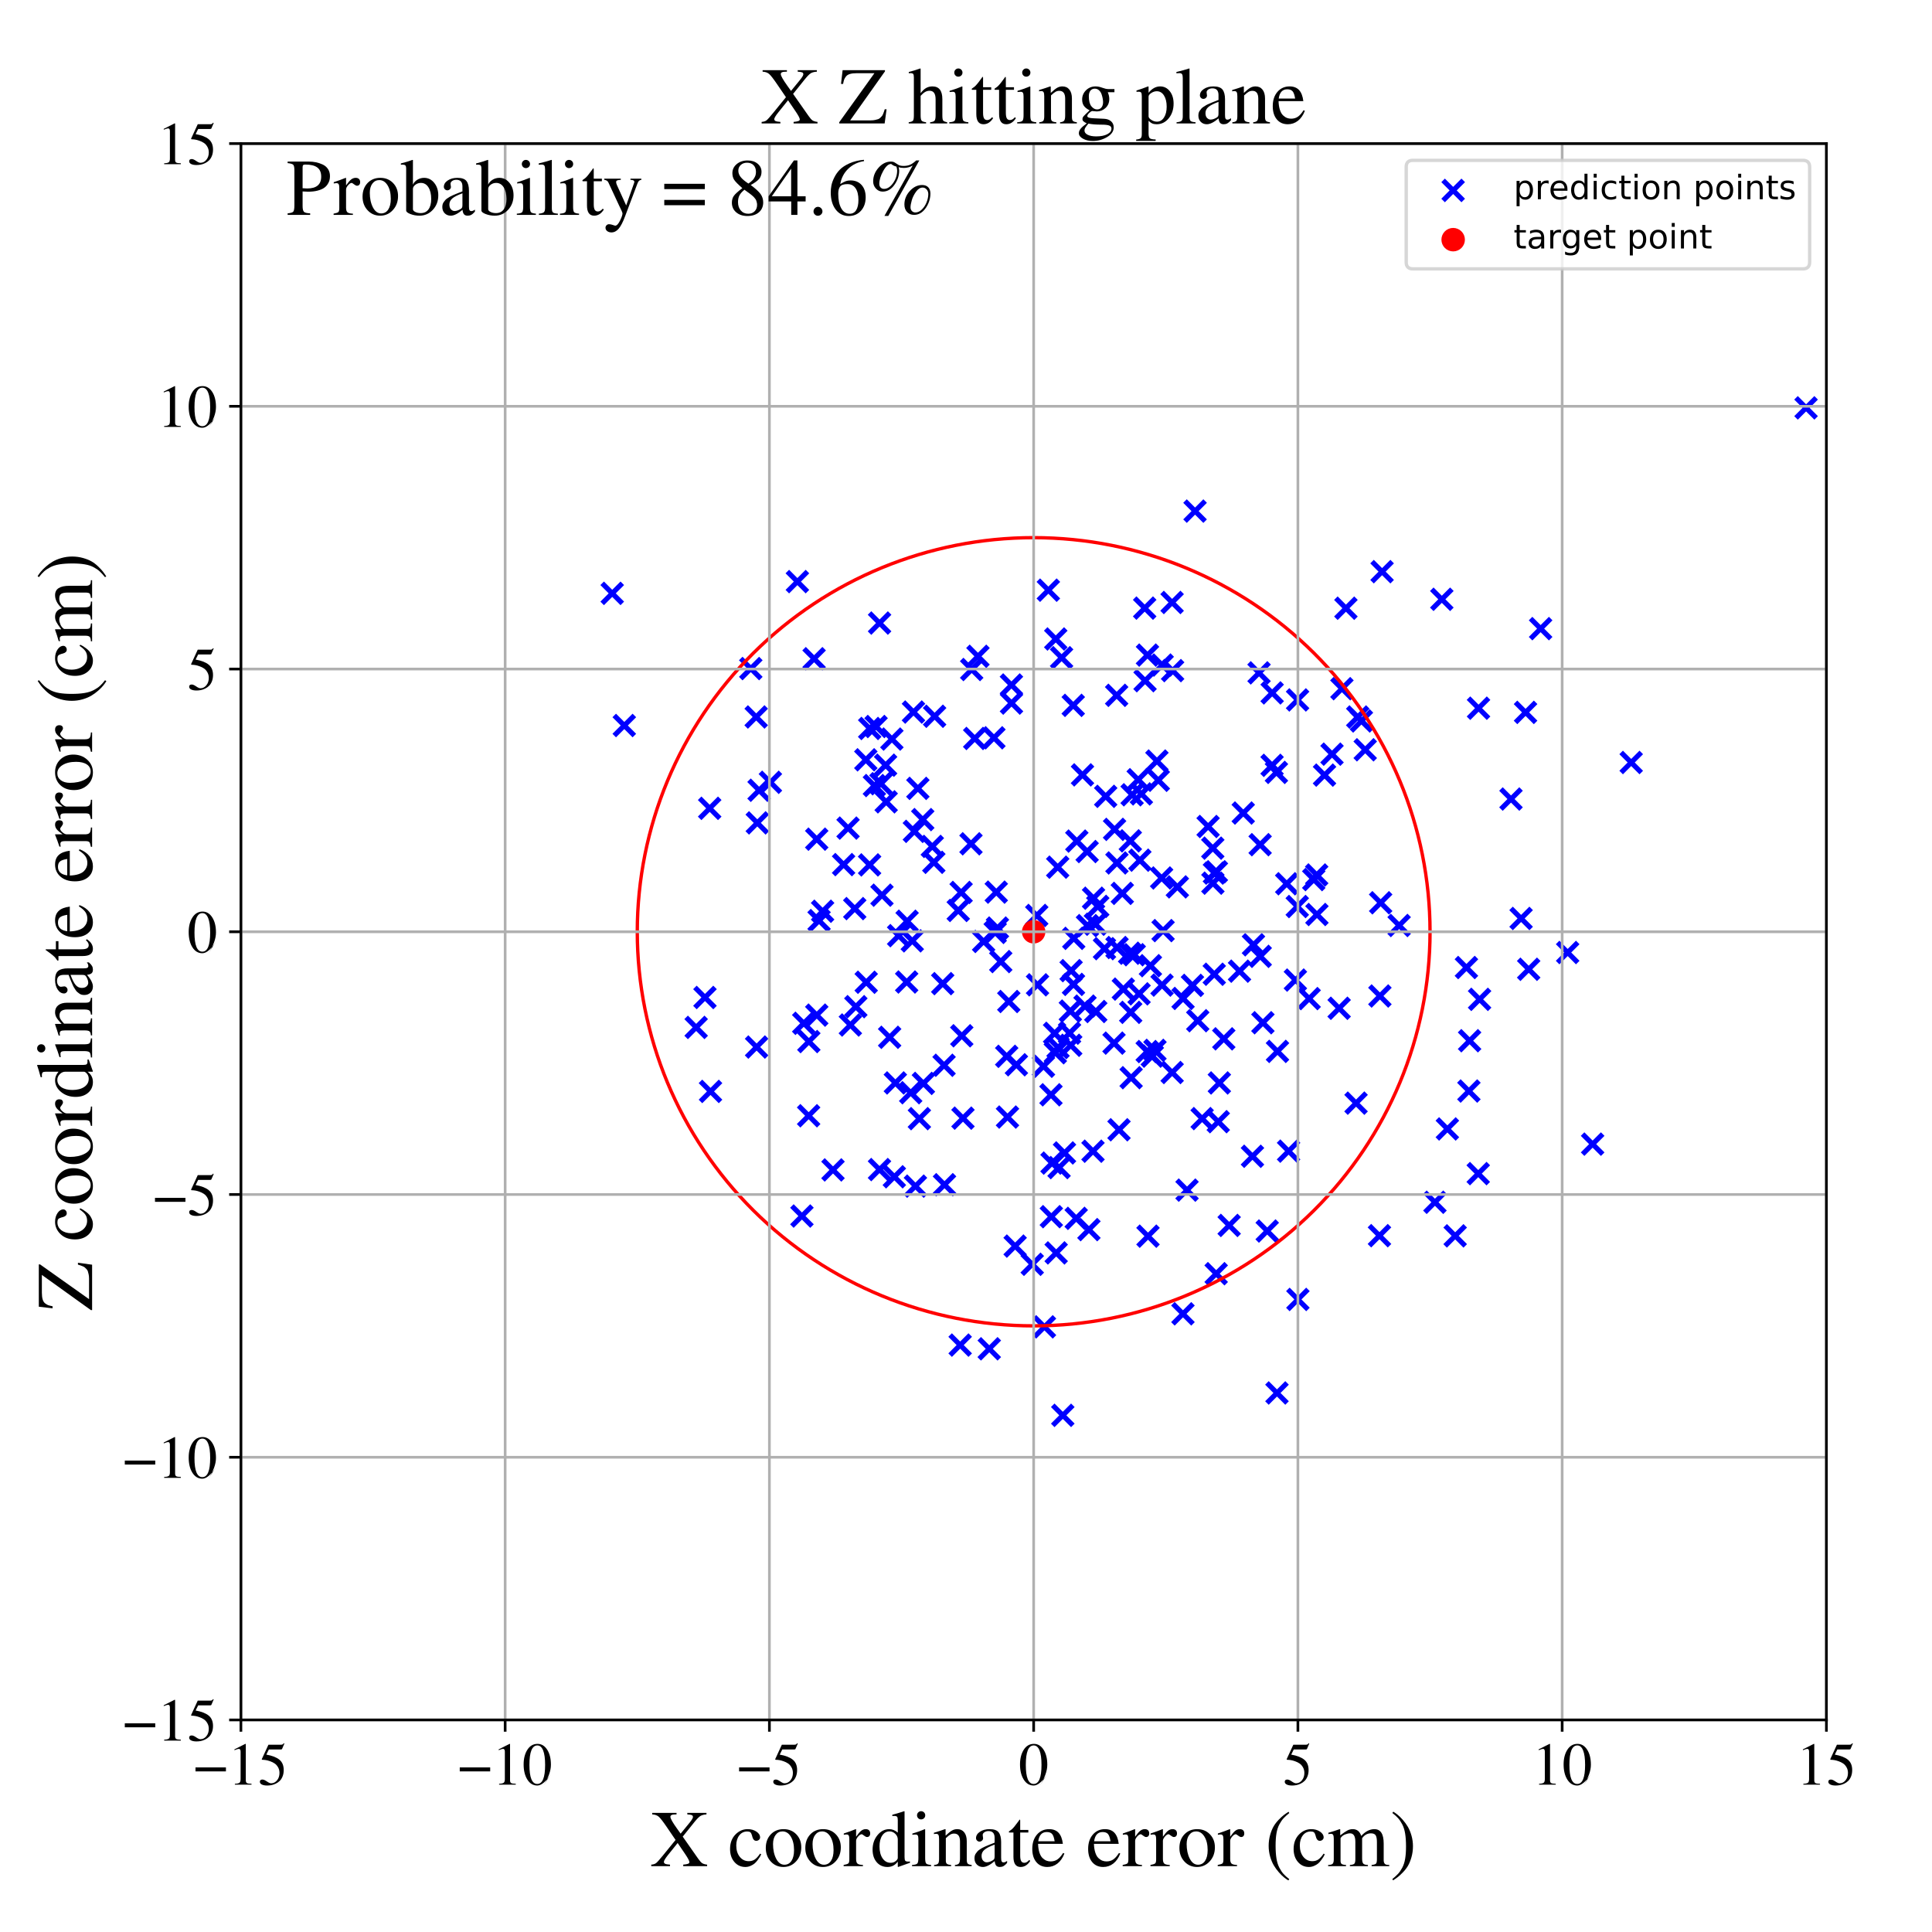 <?xml version="1.0" encoding="utf-8" standalone="no"?>
<!DOCTYPE svg PUBLIC "-//W3C//DTD SVG 1.1//EN"
  "http://www.w3.org/Graphics/SVG/1.1/DTD/svg11.dtd">
<!-- Created with matplotlib (https://matplotlib.org/) -->
<svg height="576pt" version="1.1" viewBox="0 0 576 576" width="576pt" xmlns="http://www.w3.org/2000/svg" xmlns:xlink="http://www.w3.org/1999/xlink">
 <defs>
  <style type="text/css">
*{stroke-linecap:butt;stroke-linejoin:round;}
  </style>
 </defs>
 <g id="figure_1">
  <g id="patch_1">
   <path d="M 0 576 
L 576 576 
L 576 0 
L 0 0 
z
" style="fill:#ffffff;"/>
  </g>
  <g id="axes_1">
   <g id="patch_2">
    <path d="M 71.822 512.784 
L 544.52 512.784 
L 544.52 42.802 
L 71.822 42.802 
z
" style="fill:#ffffff;"/>
   </g>
   <g id="PathCollection_1">
    <defs>
     <path d="M -3 3 
L 3 -3 
M -3 -3 
L 3 3 
" id="m0500a03787" style="stroke:#0000ff;stroke-width:1.5;"/>
    </defs>
    <g clip-path="url(#p4a48e556cc)">
     <use style="fill:#0000ff;stroke:#0000ff;stroke-width:1.5;" x="380.549" xlink:href="#m0500a03787" y="230.279"/>
     <use style="fill:#0000ff;stroke:#0000ff;stroke-width:1.5;" x="474.824" xlink:href="#m0500a03787" y="341.105"/>
     <use style="fill:#0000ff;stroke:#0000ff;stroke-width:1.5;" x="326.024" xlink:href="#m0500a03787" y="267.788"/>
     <use style="fill:#0000ff;stroke:#0000ff;stroke-width:1.5;" x="437.198" xlink:href="#m0500a03787" y="288.455"/>
     <use style="fill:#0000ff;stroke:#0000ff;stroke-width:1.5;" x="294.938" xlink:href="#m0500a03787" y="402.127"/>
     <use style="fill:#0000ff;stroke:#0000ff;stroke-width:1.5;" x="286.547" xlink:href="#m0500a03787" y="266.067"/>
     <use style="fill:#0000ff;stroke:#0000ff;stroke-width:1.5;" x="362.587" xlink:href="#m0500a03787" y="379.735"/>
     <use style="fill:#0000ff;stroke:#0000ff;stroke-width:1.5;" x="182.528" xlink:href="#m0500a03787" y="176.899"/>
     <use style="fill:#0000ff;stroke:#0000ff;stroke-width:1.5;" x="394.889" xlink:href="#m0500a03787" y="231.089"/>
     <use style="fill:#0000ff;stroke:#0000ff;stroke-width:1.5;" x="211.586" xlink:href="#m0500a03787" y="240.989"/>
     <use style="fill:#0000ff;stroke:#0000ff;stroke-width:1.5;" x="316.499" xlink:href="#m0500a03787" y="196.088"/>
     <use style="fill:#0000ff;stroke:#0000ff;stroke-width:1.5;" x="455.759" xlink:href="#m0500a03787" y="288.977"/>
     <use style="fill:#0000ff;stroke:#0000ff;stroke-width:1.5;" x="399.245" xlink:href="#m0500a03787" y="300.603"/>
     <use style="fill:#0000ff;stroke:#0000ff;stroke-width:1.5;" x="353.898" xlink:href="#m0500a03787" y="354.819"/>
     <use style="fill:#0000ff;stroke:#0000ff;stroke-width:1.5;" x="262.635" xlink:href="#m0500a03787" y="233.655"/>
     <use style="fill:#0000ff;stroke:#0000ff;stroke-width:1.5;" x="361.577" xlink:href="#m0500a03787" y="252.867"/>
     <use style="fill:#0000ff;stroke:#0000ff;stroke-width:1.5;" x="319.974" xlink:href="#m0500a03787" y="210.294"/>
     <use style="fill:#0000ff;stroke:#0000ff;stroke-width:1.5;" x="453.495" xlink:href="#m0500a03787" y="273.825"/>
     <use style="fill:#0000ff;stroke:#0000ff;stroke-width:1.5;" x="344.341" xlink:href="#m0500a03787" y="313.148"/>
     <use style="fill:#0000ff;stroke:#0000ff;stroke-width:1.5;" x="379.276" xlink:href="#m0500a03787" y="206.579"/>
     <use style="fill:#0000ff;stroke:#0000ff;stroke-width:1.5;" x="296.708" xlink:href="#m0500a03787" y="277.988"/>
     <use style="fill:#0000ff;stroke:#0000ff;stroke-width:1.5;" x="556.556" xlink:href="#m0500a03787" y="332.927"/>
     <use style="fill:#0000ff;stroke:#0000ff;stroke-width:1.5;" x="285.689" xlink:href="#m0500a03787" y="271.441"/>
     <use style="fill:#0000ff;stroke:#0000ff;stroke-width:1.5;" x="319.34" xlink:href="#m0500a03787" y="289.38"/>
     <use style="fill:#0000ff;stroke:#0000ff;stroke-width:1.5;" x="318.87" xlink:href="#m0500a03787" y="308.025"/>
     <use style="fill:#0000ff;stroke:#0000ff;stroke-width:1.5;" x="437.932" xlink:href="#m0500a03787" y="325.276"/>
     <use style="fill:#0000ff;stroke:#0000ff;stroke-width:1.5;" x="326.572" xlink:href="#m0500a03787" y="275.541"/>
     <use style="fill:#0000ff;stroke:#0000ff;stroke-width:1.5;" x="349.45" xlink:href="#m0500a03787" y="179.619"/>
     <use style="fill:#0000ff;stroke:#0000ff;stroke-width:1.5;" x="346.446" xlink:href="#m0500a03787" y="293.697"/>
     <use style="fill:#0000ff;stroke:#0000ff;stroke-width:1.5;" x="326.69" xlink:href="#m0500a03787" y="301.568"/>
     <use style="fill:#0000ff;stroke:#0000ff;stroke-width:1.5;" x="352.682" xlink:href="#m0500a03787" y="391.696"/>
     <use style="fill:#0000ff;stroke:#0000ff;stroke-width:1.5;" x="337.106" xlink:href="#m0500a03787" y="301.82"/>
     <use style="fill:#0000ff;stroke:#0000ff;stroke-width:1.5;" x="265.904" xlink:href="#m0500a03787" y="220.341"/>
     <use style="fill:#0000ff;stroke:#0000ff;stroke-width:1.5;" x="376.516" xlink:href="#m0500a03787" y="304.913"/>
     <use style="fill:#0000ff;stroke:#0000ff;stroke-width:1.5;" x="407.023" xlink:href="#m0500a03787" y="223.535"/>
     <use style="fill:#0000ff;stroke:#0000ff;stroke-width:1.5;" x="275.102" xlink:href="#m0500a03787" y="244.35"/>
     <use style="fill:#0000ff;stroke:#0000ff;stroke-width:1.5;" x="417.135" xlink:href="#m0500a03787" y="275.918"/>
     <use style="fill:#0000ff;stroke:#0000ff;stroke-width:1.5;" x="313.642" xlink:href="#m0500a03787" y="346.757"/>
     <use style="fill:#0000ff;stroke:#0000ff;stroke-width:1.5;" x="346.76" xlink:href="#m0500a03787" y="277.449"/>
     <use style="fill:#0000ff;stroke:#0000ff;stroke-width:1.5;" x="207.556" xlink:href="#m0500a03787" y="306.309"/>
     <use style="fill:#0000ff;stroke:#0000ff;stroke-width:1.5;" x="538.457" xlink:href="#m0500a03787" y="121.6"/>
     <use style="fill:#0000ff;stroke:#0000ff;stroke-width:1.5;" x="315.435" xlink:href="#m0500a03787" y="312.313"/>
     <use style="fill:#0000ff;stroke:#0000ff;stroke-width:1.5;" x="386.76" xlink:href="#m0500a03787" y="270.268"/>
     <use style="fill:#0000ff;stroke:#0000ff;stroke-width:1.5;" x="454.826" xlink:href="#m0500a03787" y="212.387"/>
     <use style="fill:#0000ff;stroke:#0000ff;stroke-width:1.5;" x="438.144" xlink:href="#m0500a03787" y="310.275"/>
     <use style="fill:#0000ff;stroke:#0000ff;stroke-width:1.5;" x="440.803" xlink:href="#m0500a03787" y="211.14"/>
     <use style="fill:#0000ff;stroke:#0000ff;stroke-width:1.5;" x="186.125" xlink:href="#m0500a03787" y="216.302"/>
     <use style="fill:#0000ff;stroke:#0000ff;stroke-width:1.5;" x="334.908" xlink:href="#m0500a03787" y="294.888"/>
     <use style="fill:#0000ff;stroke:#0000ff;stroke-width:1.5;" x="298.362" xlink:href="#m0500a03787" y="286.681"/>
     <use style="fill:#0000ff;stroke:#0000ff;stroke-width:1.5;" x="329.284" xlink:href="#m0500a03787" y="282.834"/>
     <use style="fill:#0000ff;stroke:#0000ff;stroke-width:1.5;" x="265.235" xlink:href="#m0500a03787" y="309.257"/>
     <use style="fill:#0000ff;stroke:#0000ff;stroke-width:1.5;" x="337.233" xlink:href="#m0500a03787" y="321.301"/>
     <use style="fill:#0000ff;stroke:#0000ff;stroke-width:1.5;" x="311.388" xlink:href="#m0500a03787" y="395.584"/>
     <use style="fill:#0000ff;stroke:#0000ff;stroke-width:1.5;" x="262.949" xlink:href="#m0500a03787" y="266.887"/>
     <use style="fill:#0000ff;stroke:#0000ff;stroke-width:1.5;" x="320.049" xlink:href="#m0500a03787" y="293.484"/>
     <use style="fill:#0000ff;stroke:#0000ff;stroke-width:1.5;" x="390.304" xlink:href="#m0500a03787" y="297.72"/>
     <use style="fill:#0000ff;stroke:#0000ff;stroke-width:1.5;" x="225.573" xlink:href="#m0500a03787" y="312.164"/>
     <use style="fill:#0000ff;stroke:#0000ff;stroke-width:1.5;" x="262.233" xlink:href="#m0500a03787" y="185.756"/>
     <use style="fill:#0000ff;stroke:#0000ff;stroke-width:1.5;" x="375.694" xlink:href="#m0500a03787" y="251.83"/>
     <use style="fill:#0000ff;stroke:#0000ff;stroke-width:1.5;" x="277.951" xlink:href="#m0500a03787" y="252.35"/>
     <use style="fill:#0000ff;stroke:#0000ff;stroke-width:1.5;" x="239.088" xlink:href="#m0500a03787" y="362.544"/>
     <use style="fill:#0000ff;stroke:#0000ff;stroke-width:1.5;" x="312.554" xlink:href="#m0500a03787" y="175.953"/>
     <use style="fill:#0000ff;stroke:#0000ff;stroke-width:1.5;" x="363.531" xlink:href="#m0500a03787" y="322.866"/>
     <use style="fill:#0000ff;stroke:#0000ff;stroke-width:1.5;" x="260.691" xlink:href="#m0500a03787" y="234.203"/>
     <use style="fill:#0000ff;stroke:#0000ff;stroke-width:1.5;" x="320.128" xlink:href="#m0500a03787" y="279.759"/>
     <use style="fill:#0000ff;stroke:#0000ff;stroke-width:1.5;" x="358.402" xlink:href="#m0500a03787" y="333.492"/>
     <use style="fill:#0000ff;stroke:#0000ff;stroke-width:1.5;" x="431.514" xlink:href="#m0500a03787" y="336.58"/>
     <use style="fill:#0000ff;stroke:#0000ff;stroke-width:1.5;" x="405.89" xlink:href="#m0500a03787" y="214.947"/>
     <use style="fill:#0000ff;stroke:#0000ff;stroke-width:1.5;" x="364.857" xlink:href="#m0500a03787" y="309.716"/>
     <use style="fill:#0000ff;stroke:#0000ff;stroke-width:1.5;" x="261.188" xlink:href="#m0500a03787" y="216.6"/>
     <use style="fill:#0000ff;stroke:#0000ff;stroke-width:1.5;" x="355.515" xlink:href="#m0500a03787" y="293.775"/>
     <use style="fill:#0000ff;stroke:#0000ff;stroke-width:1.5;" x="262.209" xlink:href="#m0500a03787" y="348.69"/>
     <use style="fill:#0000ff;stroke:#0000ff;stroke-width:1.5;" x="349.463" xlink:href="#m0500a03787" y="319.754"/>
     <use style="fill:#0000ff;stroke:#0000ff;stroke-width:1.5;" x="344.919" xlink:href="#m0500a03787" y="226.896"/>
     <use style="fill:#0000ff;stroke:#0000ff;stroke-width:1.5;" x="467.38" xlink:href="#m0500a03787" y="283.977"/>
     <use style="fill:#0000ff;stroke:#0000ff;stroke-width:1.5;" x="255.156" xlink:href="#m0500a03787" y="300.125"/>
     <use style="fill:#0000ff;stroke:#0000ff;stroke-width:1.5;" x="343.544" xlink:href="#m0500a03787" y="314.878"/>
     <use style="fill:#0000ff;stroke:#0000ff;stroke-width:1.5;" x="278.645" xlink:href="#m0500a03787" y="213.545"/>
     <use style="fill:#0000ff;stroke:#0000ff;stroke-width:1.5;" x="323.484" xlink:href="#m0500a03787" y="299.954"/>
     <use style="fill:#0000ff;stroke:#0000ff;stroke-width:1.5;" x="289.486" xlink:href="#m0500a03787" y="251.565"/>
     <use style="fill:#0000ff;stroke:#0000ff;stroke-width:1.5;" x="253.527" xlink:href="#m0500a03787" y="305.591"/>
     <use style="fill:#0000ff;stroke:#0000ff;stroke-width:1.5;" x="429.861" xlink:href="#m0500a03787" y="178.669"/>
     <use style="fill:#0000ff;stroke:#0000ff;stroke-width:1.5;" x="303.028" xlink:href="#m0500a03787" y="317.445"/>
     <use style="fill:#0000ff;stroke:#0000ff;stroke-width:1.5;" x="258.134" xlink:href="#m0500a03787" y="226.527"/>
     <use style="fill:#0000ff;stroke:#0000ff;stroke-width:1.5;" x="313.336" xlink:href="#m0500a03787" y="326.396"/>
     <use style="fill:#0000ff;stroke:#0000ff;stroke-width:1.5;" x="237.729" xlink:href="#m0500a03787" y="173.398"/>
     <use style="fill:#0000ff;stroke:#0000ff;stroke-width:1.5;" x="271.514" xlink:href="#m0500a03787" y="325.777"/>
     <use style="fill:#0000ff;stroke:#0000ff;stroke-width:1.5;" x="314.884" xlink:href="#m0500a03787" y="373.537"/>
     <use style="fill:#0000ff;stroke:#0000ff;stroke-width:1.5;" x="333.001" xlink:href="#m0500a03787" y="257.275"/>
     <use style="fill:#0000ff;stroke:#0000ff;stroke-width:1.5;" x="248.35" xlink:href="#m0500a03787" y="348.796"/>
     <use style="fill:#0000ff;stroke:#0000ff;stroke-width:1.5;" x="243.496" xlink:href="#m0500a03787" y="250.186"/>
     <use style="fill:#0000ff;stroke:#0000ff;stroke-width:1.5;" x="327.284" xlink:href="#m0500a03787" y="270.227"/>
     <use style="fill:#0000ff;stroke:#0000ff;stroke-width:1.5;" x="411.625" xlink:href="#m0500a03787" y="269.151"/>
     <use style="fill:#0000ff;stroke:#0000ff;stroke-width:1.5;" x="366.458" xlink:href="#m0500a03787" y="365.343"/>
     <use style="fill:#0000ff;stroke:#0000ff;stroke-width:1.5;" x="411.27" xlink:href="#m0500a03787" y="368.399"/>
     <use style="fill:#0000ff;stroke:#0000ff;stroke-width:1.5;" x="333.031" xlink:href="#m0500a03787" y="282.493"/>
     <use style="fill:#0000ff;stroke:#0000ff;stroke-width:1.5;" x="345.332" xlink:href="#m0500a03787" y="232.632"/>
     <use style="fill:#0000ff;stroke:#0000ff;stroke-width:1.5;" x="375.722" xlink:href="#m0500a03787" y="285.12"/>
     <use style="fill:#0000ff;stroke:#0000ff;stroke-width:1.5;" x="341.387" xlink:href="#m0500a03787" y="202.937"/>
     <use style="fill:#0000ff;stroke:#0000ff;stroke-width:1.5;" x="412.053" xlink:href="#m0500a03787" y="170.431"/>
     <use style="fill:#0000ff;stroke:#0000ff;stroke-width:1.5;" x="225.448" xlink:href="#m0500a03787" y="213.754"/>
     <use style="fill:#0000ff;stroke:#0000ff;stroke-width:1.5;" x="314.631" xlink:href="#m0500a03787" y="313.862"/>
     <use style="fill:#0000ff;stroke:#0000ff;stroke-width:1.5;" x="342.018" xlink:href="#m0500a03787" y="313.506"/>
     <use style="fill:#0000ff;stroke:#0000ff;stroke-width:1.5;" x="380.866" xlink:href="#m0500a03787" y="313.459"/>
     <use style="fill:#0000ff;stroke:#0000ff;stroke-width:1.5;" x="386.952" xlink:href="#m0500a03787" y="387.409"/>
     <use style="fill:#0000ff;stroke:#0000ff;stroke-width:1.5;" x="370.659" xlink:href="#m0500a03787" y="242.394"/>
     <use style="fill:#0000ff;stroke:#0000ff;stroke-width:1.5;" x="229.688" xlink:href="#m0500a03787" y="233.234"/>
     <use style="fill:#0000ff;stroke:#0000ff;stroke-width:1.5;" x="332.918" xlink:href="#m0500a03787" y="207.303"/>
     <use style="fill:#0000ff;stroke:#0000ff;stroke-width:1.5;" x="320.856" xlink:href="#m0500a03787" y="363.235"/>
     <use style="fill:#0000ff;stroke:#0000ff;stroke-width:1.5;" x="362.018" xlink:href="#m0500a03787" y="290.458"/>
     <use style="fill:#0000ff;stroke:#0000ff;stroke-width:1.5;" x="287.097" xlink:href="#m0500a03787" y="333.36"/>
     <use style="fill:#0000ff;stroke:#0000ff;stroke-width:1.5;" x="342.985" xlink:href="#m0500a03787" y="287.908"/>
     <use style="fill:#0000ff;stroke:#0000ff;stroke-width:1.5;" x="380.716" xlink:href="#m0500a03787" y="415.292"/>
     <use style="fill:#0000ff;stroke:#0000ff;stroke-width:1.5;" x="290.598" xlink:href="#m0500a03787" y="220.163"/>
     <use style="fill:#0000ff;stroke:#0000ff;stroke-width:1.5;" x="266.941" xlink:href="#m0500a03787" y="322.863"/>
     <use style="fill:#0000ff;stroke:#0000ff;stroke-width:1.5;" x="259.262" xlink:href="#m0500a03787" y="257.857"/>
     <use style="fill:#0000ff;stroke:#0000ff;stroke-width:1.5;" x="226.308" xlink:href="#m0500a03787" y="235.607"/>
     <use style="fill:#0000ff;stroke:#0000ff;stroke-width:1.5;" x="404.789" xlink:href="#m0500a03787" y="213.763"/>
     <use style="fill:#0000ff;stroke:#0000ff;stroke-width:1.5;" x="357.094" xlink:href="#m0500a03787" y="304.311"/>
     <use style="fill:#0000ff;stroke:#0000ff;stroke-width:1.5;" x="243.507" xlink:href="#m0500a03787" y="302.643"/>
     <use style="fill:#0000ff;stroke:#0000ff;stroke-width:1.5;" x="319.227" xlink:href="#m0500a03787" y="311.638"/>
     <use style="fill:#0000ff;stroke:#0000ff;stroke-width:1.5;" x="383.613" xlink:href="#m0500a03787" y="263.481"/>
     <use style="fill:#0000ff;stroke:#0000ff;stroke-width:1.5;" x="363.209" xlink:href="#m0500a03787" y="334.414"/>
     <use style="fill:#0000ff;stroke:#0000ff;stroke-width:1.5;" x="379.252" xlink:href="#m0500a03787" y="228.176"/>
     <use style="fill:#0000ff;stroke:#0000ff;stroke-width:1.5;" x="339.836" xlink:href="#m0500a03787" y="256.449"/>
     <use style="fill:#0000ff;stroke:#0000ff;stroke-width:1.5;" x="301.547" xlink:href="#m0500a03787" y="204.224"/>
     <use style="fill:#0000ff;stroke:#0000ff;stroke-width:1.5;" x="301.565" xlink:href="#m0500a03787" y="209.613"/>
     <use style="fill:#0000ff;stroke:#0000ff;stroke-width:1.5;" x="341.275" xlink:href="#m0500a03787" y="181.301"/>
     <use style="fill:#0000ff;stroke:#0000ff;stroke-width:1.5;" x="404.29" xlink:href="#m0500a03787" y="328.884"/>
     <use style="fill:#0000ff;stroke:#0000ff;stroke-width:1.5;" x="571.062" xlink:href="#m0500a03787" y="336.368"/>
     <use style="fill:#0000ff;stroke:#0000ff;stroke-width:1.5;" x="339.344" xlink:href="#m0500a03787" y="232.457"/>
     <use style="fill:#0000ff;stroke:#0000ff;stroke-width:1.5;" x="321.041" xlink:href="#m0500a03787" y="250.759"/>
     <use style="fill:#0000ff;stroke:#0000ff;stroke-width:1.5;" x="334.6" xlink:href="#m0500a03787" y="266.35"/>
     <use style="fill:#0000ff;stroke:#0000ff;stroke-width:1.5;" x="267.916" xlink:href="#m0500a03787" y="278.951"/>
     <use style="fill:#0000ff;stroke:#0000ff;stroke-width:1.5;" x="244.197" xlink:href="#m0500a03787" y="274.463"/>
     <use style="fill:#0000ff;stroke:#0000ff;stroke-width:1.5;" x="210.178" xlink:href="#m0500a03787" y="297.385"/>
     <use style="fill:#0000ff;stroke:#0000ff;stroke-width:1.5;" x="266.636" xlink:href="#m0500a03787" y="350.839"/>
     <use style="fill:#0000ff;stroke:#0000ff;stroke-width:1.5;" x="362.65" xlink:href="#m0500a03787" y="259.909"/>
     <use style="fill:#0000ff;stroke:#0000ff;stroke-width:1.5;" x="300.371" xlink:href="#m0500a03787" y="333.034"/>
     <use style="fill:#0000ff;stroke:#0000ff;stroke-width:1.5;" x="270.447" xlink:href="#m0500a03787" y="274.653"/>
     <use style="fill:#0000ff;stroke:#0000ff;stroke-width:1.5;" x="349.595" xlink:href="#m0500a03787" y="199.936"/>
     <use style="fill:#0000ff;stroke:#0000ff;stroke-width:1.5;" x="346.322" xlink:href="#m0500a03787" y="261.755"/>
     <use style="fill:#0000ff;stroke:#0000ff;stroke-width:1.5;" x="336.779" xlink:href="#m0500a03787" y="284.188"/>
     <use style="fill:#0000ff;stroke:#0000ff;stroke-width:1.5;" x="566.645" xlink:href="#m0500a03787" y="276.286"/>
     <use style="fill:#0000ff;stroke:#0000ff;stroke-width:1.5;" x="373.404" xlink:href="#m0500a03787" y="344.731"/>
     <use style="fill:#0000ff;stroke:#0000ff;stroke-width:1.5;" x="377.805" xlink:href="#m0500a03787" y="367.012"/>
     <use style="fill:#0000ff;stroke:#0000ff;stroke-width:1.5;" x="324.118" xlink:href="#m0500a03787" y="253.878"/>
     <use style="fill:#0000ff;stroke:#0000ff;stroke-width:1.5;" x="239.62" xlink:href="#m0500a03787" y="305.08"/>
     <use style="fill:#0000ff;stroke:#0000ff;stroke-width:1.5;" x="356.292" xlink:href="#m0500a03787" y="152.377"/>
     <use style="fill:#0000ff;stroke:#0000ff;stroke-width:1.5;" x="281.591" xlink:href="#m0500a03787" y="353.207"/>
     <use style="fill:#0000ff;stroke:#0000ff;stroke-width:1.5;" x="289.702" xlink:href="#m0500a03787" y="199.606"/>
     <use style="fill:#0000ff;stroke:#0000ff;stroke-width:1.5;" x="286.745" xlink:href="#m0500a03787" y="308.803"/>
     <use style="fill:#0000ff;stroke:#0000ff;stroke-width:1.5;" x="342.262" xlink:href="#m0500a03787" y="368.546"/>
     <use style="fill:#0000ff;stroke:#0000ff;stroke-width:1.5;" x="440.717" xlink:href="#m0500a03787" y="349.896"/>
     <use style="fill:#0000ff;stroke:#0000ff;stroke-width:1.5;" x="450.484" xlink:href="#m0500a03787" y="238.223"/>
     <use style="fill:#0000ff;stroke:#0000ff;stroke-width:1.5;" x="275.297" xlink:href="#m0500a03787" y="323.004"/>
     <use style="fill:#0000ff;stroke:#0000ff;stroke-width:1.5;" x="315.745" xlink:href="#m0500a03787" y="348.101"/>
     <use style="fill:#0000ff;stroke:#0000ff;stroke-width:1.5;" x="264.203" xlink:href="#m0500a03787" y="239.056"/>
     <use style="fill:#0000ff;stroke:#0000ff;stroke-width:1.5;" x="360.181" xlink:href="#m0500a03787" y="246.407"/>
     <use style="fill:#0000ff;stroke:#0000ff;stroke-width:1.5;" x="342.105" xlink:href="#m0500a03787" y="195.308"/>
     <use style="fill:#0000ff;stroke:#0000ff;stroke-width:1.5;" x="352.715" xlink:href="#m0500a03787" y="297.673"/>
     <use style="fill:#0000ff;stroke:#0000ff;stroke-width:1.5;" x="223.843" xlink:href="#m0500a03787" y="199.324"/>
     <use style="fill:#0000ff;stroke:#0000ff;stroke-width:1.5;" x="271.984" xlink:href="#m0500a03787" y="280.502"/>
     <use style="fill:#0000ff;stroke:#0000ff;stroke-width:1.5;" x="254.834" xlink:href="#m0500a03787" y="270.887"/>
     <use style="fill:#0000ff;stroke:#0000ff;stroke-width:1.5;" x="302.65" xlink:href="#m0500a03787" y="371.507"/>
     <use style="fill:#0000ff;stroke:#0000ff;stroke-width:1.5;" x="340.286" xlink:href="#m0500a03787" y="236.692"/>
     <use style="fill:#0000ff;stroke:#0000ff;stroke-width:1.5;" x="316.856" xlink:href="#m0500a03787" y="421.962"/>
     <use style="fill:#0000ff;stroke:#0000ff;stroke-width:1.5;" x="486.323" xlink:href="#m0500a03787" y="227.326"/>
     <use style="fill:#0000ff;stroke:#0000ff;stroke-width:1.5;" x="332.296" xlink:href="#m0500a03787" y="247.266"/>
     <use style="fill:#0000ff;stroke:#0000ff;stroke-width:1.5;" x="361.609" xlink:href="#m0500a03787" y="263.301"/>
     <use style="fill:#0000ff;stroke:#0000ff;stroke-width:1.5;" x="322.729" xlink:href="#m0500a03787" y="231.02"/>
     <use style="fill:#0000ff;stroke:#0000ff;stroke-width:1.5;" x="397.124" xlink:href="#m0500a03787" y="224.839"/>
     <use style="fill:#0000ff;stroke:#0000ff;stroke-width:1.5;" x="281.462" xlink:href="#m0500a03787" y="317.595"/>
     <use style="fill:#0000ff;stroke:#0000ff;stroke-width:1.5;" x="270.316" xlink:href="#m0500a03787" y="292.77"/>
     <use style="fill:#0000ff;stroke:#0000ff;stroke-width:1.5;" x="309.096" xlink:href="#m0500a03787" y="272.926"/>
     <use style="fill:#0000ff;stroke:#0000ff;stroke-width:1.5;" x="291.565" xlink:href="#m0500a03787" y="195.67"/>
     <use style="fill:#0000ff;stroke:#0000ff;stroke-width:1.5;" x="297.028" xlink:href="#m0500a03787" y="265.976"/>
     <use style="fill:#0000ff;stroke:#0000ff;stroke-width:1.5;" x="258.253" xlink:href="#m0500a03787" y="292.848"/>
     <use style="fill:#0000ff;stroke:#0000ff;stroke-width:1.5;" x="721.788" xlink:href="#m0500a03787" y="219.67"/>
     <use style="fill:#0000ff;stroke:#0000ff;stroke-width:1.5;" x="369.549" xlink:href="#m0500a03787" y="289.537"/>
     <use style="fill:#0000ff;stroke:#0000ff;stroke-width:1.5;" x="375.367" xlink:href="#m0500a03787" y="200.604"/>
     <use style="fill:#0000ff;stroke:#0000ff;stroke-width:1.5;" x="300.758" xlink:href="#m0500a03787" y="298.582"/>
     <use style="fill:#0000ff;stroke:#0000ff;stroke-width:1.5;" x="427.809" xlink:href="#m0500a03787" y="358.438"/>
     <use style="fill:#0000ff;stroke:#0000ff;stroke-width:1.5;" x="386.203" xlink:href="#m0500a03787" y="292.194"/>
     <use style="fill:#0000ff;stroke:#0000ff;stroke-width:1.5;" x="319.109" xlink:href="#m0500a03787" y="301.442"/>
     <use style="fill:#0000ff;stroke:#0000ff;stroke-width:1.5;" x="314.41" xlink:href="#m0500a03787" y="308.073"/>
     <use style="fill:#0000ff;stroke:#0000ff;stroke-width:1.5;" x="324.214" xlink:href="#m0500a03787" y="275.958"/>
     <use style="fill:#0000ff;stroke:#0000ff;stroke-width:1.5;" x="401.269" xlink:href="#m0500a03787" y="181.331"/>
     <use style="fill:#0000ff;stroke:#0000ff;stroke-width:1.5;" x="274.1" xlink:href="#m0500a03787" y="333.51"/>
     <use style="fill:#0000ff;stroke:#0000ff;stroke-width:1.5;" x="241.146" xlink:href="#m0500a03787" y="310.526"/>
     <use style="fill:#0000ff;stroke:#0000ff;stroke-width:1.5;" x="339.599" xlink:href="#m0500a03787" y="296.301"/>
     <use style="fill:#0000ff;stroke:#0000ff;stroke-width:1.5;" x="293.254" xlink:href="#m0500a03787" y="280.681"/>
     <use style="fill:#0000ff;stroke:#0000ff;stroke-width:1.5;" x="386.857" xlink:href="#m0500a03787" y="208.674"/>
     <use style="fill:#0000ff;stroke:#0000ff;stroke-width:1.5;" x="362.064" xlink:href="#m0500a03787" y="260.298"/>
     <use style="fill:#0000ff;stroke:#0000ff;stroke-width:1.5;" x="315.343" xlink:href="#m0500a03787" y="258.533"/>
     <use style="fill:#0000ff;stroke:#0000ff;stroke-width:1.5;" x="211.829" xlink:href="#m0500a03787" y="325.389"/>
     <use style="fill:#0000ff;stroke:#0000ff;stroke-width:1.5;" x="325.863" xlink:href="#m0500a03787" y="343.217"/>
     <use style="fill:#0000ff;stroke:#0000ff;stroke-width:1.5;" x="411.398" xlink:href="#m0500a03787" y="296.942"/>
     <use style="fill:#0000ff;stroke:#0000ff;stroke-width:1.5;" x="317.365" xlink:href="#m0500a03787" y="343.73"/>
     <use style="fill:#0000ff;stroke:#0000ff;stroke-width:1.5;" x="225.777" xlink:href="#m0500a03787" y="245.331"/>
     <use style="fill:#0000ff;stroke:#0000ff;stroke-width:1.5;" x="324.642" xlink:href="#m0500a03787" y="366.594"/>
     <use style="fill:#0000ff;stroke:#0000ff;stroke-width:1.5;" x="400.074" xlink:href="#m0500a03787" y="205.324"/>
     <use style="fill:#0000ff;stroke:#0000ff;stroke-width:1.5;" x="245.251" xlink:href="#m0500a03787" y="271.676"/>
     <use style="fill:#0000ff;stroke:#0000ff;stroke-width:1.5;" x="264.03" xlink:href="#m0500a03787" y="228.126"/>
     <use style="fill:#0000ff;stroke:#0000ff;stroke-width:1.5;" x="297.373" xlink:href="#m0500a03787" y="276.682"/>
     <use style="fill:#0000ff;stroke:#0000ff;stroke-width:1.5;" x="351.014" xlink:href="#m0500a03787" y="264.412"/>
     <use style="fill:#0000ff;stroke:#0000ff;stroke-width:1.5;" x="391.68" xlink:href="#m0500a03787" y="262.239"/>
     <use style="fill:#0000ff;stroke:#0000ff;stroke-width:1.5;" x="281.055" xlink:href="#m0500a03787" y="293.255"/>
     <use style="fill:#0000ff;stroke:#0000ff;stroke-width:1.5;" x="272.341" xlink:href="#m0500a03787" y="212.289"/>
     <use style="fill:#0000ff;stroke:#0000ff;stroke-width:1.5;" x="272.611" xlink:href="#m0500a03787" y="247.857"/>
     <use style="fill:#0000ff;stroke:#0000ff;stroke-width:1.5;" x="252.838" xlink:href="#m0500a03787" y="246.887"/>
     <use style="fill:#0000ff;stroke:#0000ff;stroke-width:1.5;" x="241.086" xlink:href="#m0500a03787" y="332.644"/>
     <use style="fill:#0000ff;stroke:#0000ff;stroke-width:1.5;" x="392.624" xlink:href="#m0500a03787" y="272.643"/>
     <use style="fill:#0000ff;stroke:#0000ff;stroke-width:1.5;" x="242.715" xlink:href="#m0500a03787" y="196.395"/>
     <use style="fill:#0000ff;stroke:#0000ff;stroke-width:1.5;" x="338.159" xlink:href="#m0500a03787" y="284.643"/>
     <use style="fill:#0000ff;stroke:#0000ff;stroke-width:1.5;" x="329.65" xlink:href="#m0500a03787" y="237.418"/>
     <use style="fill:#0000ff;stroke:#0000ff;stroke-width:1.5;" x="273.65" xlink:href="#m0500a03787" y="235.043"/>
     <use style="fill:#0000ff;stroke:#0000ff;stroke-width:1.5;" x="278.408" xlink:href="#m0500a03787" y="257.088"/>
     <use style="fill:#0000ff;stroke:#0000ff;stroke-width:1.5;" x="286.264" xlink:href="#m0500a03787" y="401.02"/>
     <use style="fill:#0000ff;stroke:#0000ff;stroke-width:1.5;" x="441.117" xlink:href="#m0500a03787" y="297.944"/>
     <use style="fill:#0000ff;stroke:#0000ff;stroke-width:1.5;" x="296.325" xlink:href="#m0500a03787" y="219.966"/>
     <use style="fill:#0000ff;stroke:#0000ff;stroke-width:1.5;" x="313.44" xlink:href="#m0500a03787" y="362.739"/>
     <use style="fill:#0000ff;stroke:#0000ff;stroke-width:1.5;" x="307.749" xlink:href="#m0500a03787" y="376.93"/>
     <use style="fill:#0000ff;stroke:#0000ff;stroke-width:1.5;" x="392.555" xlink:href="#m0500a03787" y="260.862"/>
     <use style="fill:#0000ff;stroke:#0000ff;stroke-width:1.5;" x="333.618" xlink:href="#m0500a03787" y="336.825"/>
     <use style="fill:#0000ff;stroke:#0000ff;stroke-width:1.5;" x="346.485" xlink:href="#m0500a03787" y="198.279"/>
     <use style="fill:#0000ff;stroke:#0000ff;stroke-width:1.5;" x="311.1" xlink:href="#m0500a03787" y="317.897"/>
     <use style="fill:#0000ff;stroke:#0000ff;stroke-width:1.5;" x="337.529" xlink:href="#m0500a03787" y="236.955"/>
     <use style="fill:#0000ff;stroke:#0000ff;stroke-width:1.5;" x="251.512" xlink:href="#m0500a03787" y="257.768"/>
     <use style="fill:#0000ff;stroke:#0000ff;stroke-width:1.5;" x="300.136" xlink:href="#m0500a03787" y="314.927"/>
     <use style="fill:#0000ff;stroke:#0000ff;stroke-width:1.5;" x="259.288" xlink:href="#m0500a03787" y="217.184"/>
     <use style="fill:#0000ff;stroke:#0000ff;stroke-width:1.5;" x="459.318" xlink:href="#m0500a03787" y="187.418"/>
     <use style="fill:#0000ff;stroke:#0000ff;stroke-width:1.5;" x="384.173" xlink:href="#m0500a03787" y="343.197"/>
     <use style="fill:#0000ff;stroke:#0000ff;stroke-width:1.5;" x="433.843" xlink:href="#m0500a03787" y="368.454"/>
     <use style="fill:#0000ff;stroke:#0000ff;stroke-width:1.5;" x="332.129" xlink:href="#m0500a03787" y="310.992"/>
     <use style="fill:#0000ff;stroke:#0000ff;stroke-width:1.5;" x="314.758" xlink:href="#m0500a03787" y="190.504"/>
     <use style="fill:#0000ff;stroke:#0000ff;stroke-width:1.5;" x="373.706" xlink:href="#m0500a03787" y="281.676"/>
     <use style="fill:#0000ff;stroke:#0000ff;stroke-width:1.5;" x="272.922" xlink:href="#m0500a03787" y="353.629"/>
     <use style="fill:#0000ff;stroke:#0000ff;stroke-width:1.5;" x="336.988" xlink:href="#m0500a03787" y="250.688"/>
     <use style="fill:#0000ff;stroke:#0000ff;stroke-width:1.5;" x="309.325" xlink:href="#m0500a03787" y="293.61"/>
    </g>
   </g>
   <g id="PathCollection_2">
    <defs>
     <path d="M 0 3 
C 0.796 3 1.559 2.684 2.121 2.121 
C 2.684 1.559 3 0.796 3 0 
C 3 -0.796 2.684 -1.559 2.121 -2.121 
C 1.559 -2.684 0.796 -3 0 -3 
C -0.796 -3 -1.559 -2.684 -2.121 -2.121 
C -2.684 -1.559 -3 -0.796 -3 0 
C -3 0.796 -2.684 1.559 -2.121 2.121 
C -1.559 2.684 -0.796 3 0 3 
z
" id="mc10a9517f7" style="stroke:#ff0000;"/>
    </defs>
    <g clip-path="url(#p4a48e556cc)">
     <use style="fill:#ff0000;stroke:#ff0000;" x="308.171" xlink:href="#mc10a9517f7" y="277.793"/>
    </g>
   </g>
   <g id="patch_3">
    <path clip-path="url(#p4a48e556cc)" d="M 308.171 395.288 
C 339.511 395.288 369.572 382.908 391.733 360.875 
C 413.894 338.841 426.346 308.953 426.346 277.793 
C 426.346 246.633 413.894 216.745 391.733 194.711 
C 369.572 172.677 339.511 160.297 308.171 160.297 
C 276.831 160.297 246.77 172.677 224.609 194.711 
C 202.448 216.745 189.997 246.633 189.997 277.793 
C 189.997 308.953 202.448 338.841 224.609 360.875 
C 246.77 382.908 276.831 395.288 308.171 395.288 
z
" style="fill:none;stroke:#ff0000;stroke-linejoin:miter;"/>
   </g>
   <g id="matplotlib.axis_1">
    <g id="xtick_1">
     <g id="line2d_1">
      <path clip-path="url(#p4a48e556cc)" d="M 71.822 512.784 
L 71.822 42.802 
" style="fill:none;stroke:#b0b0b0;stroke-linecap:square;stroke-width:0.8;"/>
     </g>
     <g id="line2d_2">
      <defs>
       <path d="M 0 0 
L 0 3.5 
" id="m89bdac63e5" style="stroke:#000000;stroke-width:0.8;"/>
      </defs>
      <g>
       <use style="stroke:#000000;stroke-width:0.8;" x="71.822" xlink:href="#m89bdac63e5" y="512.784"/>
      </g>
     </g>
     <g id="text_1">
      <!-- −15 -->
      <defs>
       <path d="M 3 22 
L 3 28.594 
L 53.406 28.594 
L 53.406 22 
z
" id="FreeSerif-8722"/>
       <path d="M 18.297 59.297 
Q 16.5 59.297 11.094 57.094 
L 11.094 58.5 
L 29.094 67.594 
L 29.906 67.406 
L 29.906 7.406 
Q 29.906 3.797 31.703 2.688 
Q 33.5 1.594 39.406 1.5 
L 39.406 0 
L 11.797 0 
L 11.797 1.5 
Q 17.406 1.703 19.344 3.141 
Q 21.297 4.594 21.297 9.297 
L 21.297 54.594 
Q 21.297 59.297 18.297 59.297 
z
" id="FreeSerif-49"/>
       <path d="M 35.703 19.406 
Q 35.703 24.703 33.344 28.797 
Q 31 32.906 27.641 35.156 
Q 24.297 37.406 20.141 38.844 
Q 16 40.297 12.953 40.75 
Q 9.906 41.203 7.594 41.203 
Q 6.406 41.203 6.406 42 
Q 6.406 42.297 6.5 42.5 
L 17.406 66.203 
L 38.297 66.203 
Q 39.906 66.203 40.844 66.703 
Q 41.797 67.203 42.906 68.797 
L 43.797 68.094 
L 40 59.203 
Q 39.594 58.297 37.703 58.297 
L 18.094 58.297 
L 13.906 49.797 
Q 28.5 47.203 35.594 41.344 
Q 42.703 35.5 42.703 24.203 
Q 42.703 18.297 40.844 13.688 
Q 39 9.094 36.141 6.297 
Q 33.297 3.5 29.547 1.703 
Q 25.797 -0.094 22.344 -0.75 
Q 18.906 -1.406 15.406 -1.406 
Q 9.797 -1.406 6.5 0.25 
Q 3.203 1.906 3.203 4.797 
Q 3.203 8.5 7.5 8.5 
Q 10.297 8.5 14.75 5.391 
Q 19.203 2.297 21.797 2.297 
Q 27.703 2.297 31.703 7.25 
Q 35.703 12.203 35.703 19.406 
z
" id="FreeSerif-53"/>
      </defs>
      <g transform="translate(57.746 532.077)scale(0.18 -0.18)">
       <use xlink:href="#FreeSerif-8722"/>
       <use x="56.4" xlink:href="#FreeSerif-49"/>
       <use x="106.4" xlink:href="#FreeSerif-53"/>
      </g>
     </g>
    </g>
    <g id="xtick_2">
     <g id="line2d_3">
      <path clip-path="url(#p4a48e556cc)" d="M 150.605 512.784 
L 150.605 42.802 
" style="fill:none;stroke:#b0b0b0;stroke-linecap:square;stroke-width:0.8;"/>
     </g>
     <g id="line2d_4">
      <g>
       <use style="stroke:#000000;stroke-width:0.8;" x="150.605" xlink:href="#m89bdac63e5" y="512.784"/>
      </g>
     </g>
     <g id="text_2">
      <!-- −10 -->
      <defs>
       <path d="M 47.594 17.797 
Q 35.203 -1.406 25 -1.406 
Q 14.797 -1.406 8.594 8.391 
Q 2.406 18.203 2.406 33.594 
Q 2.406 48.094 8.594 57.844 
Q 14.797 67.594 25.406 67.594 
Q 35.203 67.594 41.391 58 
Q 47.594 48.406 47.594 33 
Q 47.594 17.797 35.203 -1.406 
z
M 25.094 65 
Q 12 65 12 32.703 
Q 12 1.203 25 1.203 
Q 38 1.203 38 32.797 
Q 38 48.5 34.703 56.75 
Q 31.406 65 25.094 65 
z
" id="FreeSerif-48"/>
      </defs>
      <g transform="translate(136.529 532.077)scale(0.18 -0.18)">
       <use xlink:href="#FreeSerif-8722"/>
       <use x="56.4" xlink:href="#FreeSerif-49"/>
       <use x="106.4" xlink:href="#FreeSerif-48"/>
      </g>
     </g>
    </g>
    <g id="xtick_3">
     <g id="line2d_5">
      <path clip-path="url(#p4a48e556cc)" d="M 229.388 512.784 
L 229.388 42.802 
" style="fill:none;stroke:#b0b0b0;stroke-linecap:square;stroke-width:0.8;"/>
     </g>
     <g id="line2d_6">
      <g>
       <use style="stroke:#000000;stroke-width:0.8;" x="229.388" xlink:href="#m89bdac63e5" y="512.784"/>
      </g>
     </g>
     <g id="text_3">
      <!-- −5 -->
      <g transform="translate(219.812 532.077)scale(0.18 -0.18)">
       <use xlink:href="#FreeSerif-8722"/>
       <use x="56.4" xlink:href="#FreeSerif-53"/>
      </g>
     </g>
    </g>
    <g id="xtick_4">
     <g id="line2d_7">
      <path clip-path="url(#p4a48e556cc)" d="M 308.171 512.784 
L 308.171 42.802 
" style="fill:none;stroke:#b0b0b0;stroke-linecap:square;stroke-width:0.8;"/>
     </g>
     <g id="line2d_8">
      <g>
       <use style="stroke:#000000;stroke-width:0.8;" x="308.171" xlink:href="#m89bdac63e5" y="512.784"/>
      </g>
     </g>
     <g id="text_4">
      <!-- 0 -->
      <g transform="translate(303.671 532.077)scale(0.18 -0.18)">
       <use xlink:href="#FreeSerif-48"/>
      </g>
     </g>
    </g>
    <g id="xtick_5">
     <g id="line2d_9">
      <path clip-path="url(#p4a48e556cc)" d="M 386.954 512.784 
L 386.954 42.802 
" style="fill:none;stroke:#b0b0b0;stroke-linecap:square;stroke-width:0.8;"/>
     </g>
     <g id="line2d_10">
      <g>
       <use style="stroke:#000000;stroke-width:0.8;" x="386.954" xlink:href="#m89bdac63e5" y="512.784"/>
      </g>
     </g>
     <g id="text_5">
      <!-- 5 -->
      <g transform="translate(382.454 532.077)scale(0.18 -0.18)">
       <use xlink:href="#FreeSerif-53"/>
      </g>
     </g>
    </g>
    <g id="xtick_6">
     <g id="line2d_11">
      <path clip-path="url(#p4a48e556cc)" d="M 465.737 512.784 
L 465.737 42.802 
" style="fill:none;stroke:#b0b0b0;stroke-linecap:square;stroke-width:0.8;"/>
     </g>
     <g id="line2d_12">
      <g>
       <use style="stroke:#000000;stroke-width:0.8;" x="465.737" xlink:href="#m89bdac63e5" y="512.784"/>
      </g>
     </g>
     <g id="text_6">
      <!-- 10 -->
      <g transform="translate(456.737 532.077)scale(0.18 -0.18)">
       <use xlink:href="#FreeSerif-49"/>
       <use x="50" xlink:href="#FreeSerif-48"/>
      </g>
     </g>
    </g>
    <g id="xtick_7">
     <g id="line2d_13">
      <path clip-path="url(#p4a48e556cc)" d="M 544.52 512.784 
L 544.52 42.802 
" style="fill:none;stroke:#b0b0b0;stroke-linecap:square;stroke-width:0.8;"/>
     </g>
     <g id="line2d_14">
      <g>
       <use style="stroke:#000000;stroke-width:0.8;" x="544.52" xlink:href="#m89bdac63e5" y="512.784"/>
      </g>
     </g>
     <g id="text_7">
      <!-- 15 -->
      <g transform="translate(535.52 532.077)scale(0.18 -0.18)">
       <use xlink:href="#FreeSerif-49"/>
       <use x="50" xlink:href="#FreeSerif-53"/>
      </g>
     </g>
    </g>
    <g id="text_8">
     <!-- X coordinate error (cm) -->
     <defs>
      <path d="M 69.594 66.203 
L 69.594 64.297 
Q 64.703 64 62.047 62.344 
Q 59.406 60.703 54.703 54.906 
L 40.094 36.703 
L 59.297 9.297 
Q 62.297 5 64.297 3.703 
Q 66.297 2.406 70.406 1.906 
L 70.406 0 
L 40.703 0 
L 40.703 1.906 
Q 44.797 2.297 46.594 2.938 
Q 48.406 3.594 48.406 5 
Q 48.406 7.203 43.297 14.797 
L 33.797 28.797 
L 21.906 14 
Q 16.703 7.5 16.703 5.406 
Q 16.703 3.703 18.297 2.953 
Q 19.906 2.203 24.297 1.906 
L 24.297 0 
L 1 0 
L 1 1.906 
Q 4.906 2.203 7 3.797 
Q 9.094 5.406 15.5 13.297 
L 31.203 32.594 
L 20.297 48.594 
Q 13.297 58.906 10.25 61.5 
Q 7.203 64.094 2.203 64.297 
L 2.203 66.203 
L 32.406 66.203 
L 32.406 64.297 
L 29.594 64.203 
Q 24.797 64.094 24.797 61.297 
Q 24.797 58.094 33.297 46.297 
L 37.5 40.406 
L 48.797 54.203 
Q 52.797 59.203 52.797 61.094 
Q 52.797 62.797 51.344 63.438 
Q 49.906 64.094 45.797 64.297 
L 45.797 66.203 
z
" id="FreeSerif-88"/>
      <path id="FreeSerif-32"/>
      <path d="M 2.5 21.297 
Q 2.5 32.406 9.047 39.203 
Q 15.594 46 24.406 46 
Q 30.703 46 35.25 42.953 
Q 39.797 39.906 39.797 35.703 
Q 39.797 34 38.391 32.75 
Q 37 31.5 35 31.5 
Q 31.594 31.5 30.297 36.094 
L 29.703 38.297 
Q 28.906 41.094 27.703 42.094 
Q 26.5 43.094 23.797 43.094 
Q 17.703 43.094 13.953 38.25 
Q 10.203 33.406 10.203 25.703 
Q 10.203 17.094 14.547 11.641 
Q 18.906 6.203 25.703 6.203 
Q 30 6.203 33.094 8.25 
Q 36.203 10.297 39.797 15.594 
L 41.203 14.703 
Q 40.203 12.703 39.453 11.391 
Q 38.703 10.094 36.75 7.5 
Q 34.797 4.906 32.891 3.297 
Q 31 1.703 27.891 0.344 
Q 24.797 -1 21.5 -1 
Q 13.203 -1 7.844 5.25 
Q 2.5 11.5 2.5 21.297 
z
" id="FreeSerif-99"/>
      <path d="M 24.594 46 
Q 34.203 46 40.391 39.594 
Q 46.594 33.203 46.594 23.406 
Q 46.594 13 40.188 6 
Q 33.797 -1 24.391 -1 
Q 15 -1 8.75 5.75 
Q 2.5 12.5 2.5 22.594 
Q 2.5 32.906 8.641 39.453 
Q 14.797 46 24.594 46 
z
M 11.5 27.5 
Q 11.5 16.797 15.391 9.297 
Q 19.297 1.797 25.594 1.797 
Q 31.203 1.797 34.391 6.594 
Q 37.594 11.406 37.594 19.906 
Q 37.594 30.203 33.594 36.703 
Q 29.594 43.203 23.297 43.203 
Q 18 43.203 14.75 38.891 
Q 11.5 34.594 11.5 27.5 
z
" id="FreeSerif-111"/>
      <path d="M 30.094 36.203 
Q 28.594 36.203 26.391 37.953 
Q 24.203 39.703 23.5 39.703 
Q 21.5 39.703 19 36.797 
Q 16.5 33.906 16.5 31.5 
L 16.5 9 
Q 16.5 4.703 18.203 3.203 
Q 19.906 1.703 25 1.5 
L 25 0 
L 1 0 
L 1 1.5 
Q 5.797 2.406 6.938 3.5 
Q 8.094 4.594 8.094 8.406 
L 8.094 33.406 
Q 8.094 36.703 7.344 38.047 
Q 6.594 39.406 4.703 39.406 
Q 3.094 39.406 1.203 39 
L 1.203 40.594 
Q 9.203 43.203 16 46 
L 16.5 45.797 
L 16.5 36.594 
Q 20.203 41.906 22.797 43.953 
Q 25.406 46 28.5 46 
Q 31.094 46 32.547 44.594 
Q 34 43.203 34 40.703 
Q 34 38.594 32.953 37.391 
Q 31.906 36.203 30.094 36.203 
z
" id="FreeSerif-114"/>
      <path d="M 34.203 -1 
L 33.797 -0.703 
L 33.797 5.703 
Q 29 -1 21 -1 
Q 12.703 -1 7.594 4.953 
Q 2.5 10.906 2.5 20.5 
Q 2.5 31.094 8.594 38.547 
Q 14.703 46 23.297 46 
Q 28.703 46 33.797 41.703 
L 33.797 57.297 
Q 33.797 60.406 32.891 61.406 
Q 32 62.406 29.203 62.406 
Q 27.797 62.406 27 62.297 
L 27 63.906 
Q 36.094 66.297 41.703 68.297 
L 42.203 68.094 
L 42.203 11.406 
Q 42.203 7.906 43.047 6.797 
Q 43.906 5.703 46.594 5.703 
Q 47.094 5.703 48.906 5.797 
L 48.906 4.203 
z
M 24.906 4.203 
Q 28.703 4.203 31.25 6.344 
Q 33.797 8.5 33.797 10.203 
L 33.797 33.203 
Q 33.797 37.203 30.688 40.203 
Q 27.594 43.203 23.594 43.203 
Q 17.906 43.203 14.5 38.094 
Q 11.094 33 11.094 24.5 
Q 11.094 15.297 14.891 9.75 
Q 18.703 4.203 24.906 4.203 
z
" id="FreeSerif-100"/>
      <path d="M 6.203 39.297 
Q 4 39.297 2 39 
L 2 40.5 
Q 9 42.5 17.5 46 
L 17.906 45.703 
L 17.906 10.203 
Q 17.906 4.797 19.156 3.344 
Q 20.406 1.906 25.297 1.5 
L 25.297 0 
L 1.594 0 
L 1.594 1.5 
Q 6.797 1.797 8.141 3.297 
Q 9.5 4.797 9.5 10.203 
L 9.5 33.406 
Q 9.5 36.703 8.75 38 
Q 8 39.297 6.203 39.297 
z
M 12.797 68.297 
Q 15 68.297 16.5 66.797 
Q 18 65.297 18 63.203 
Q 18 61 16.5 59.547 
Q 15 58.094 12.797 58.094 
Q 10.703 58.094 9.25 59.594 
Q 7.797 61.094 7.797 63.188 
Q 7.797 65.297 9.297 66.797 
Q 10.797 68.297 12.797 68.297 
z
" id="FreeSerif-105"/>
      <path d="M 1 39.797 
L 1 41.5 
Q 8.406 43.703 14.797 46 
L 15.5 45.797 
L 15.5 37.906 
Q 20.594 42.703 23.547 44.344 
Q 26.5 46 30 46 
Q 35.5 46 38.641 42.047 
Q 41.797 38.094 41.797 31 
L 41.797 8.094 
Q 41.797 4.406 43 3.156 
Q 44.203 1.906 47.906 1.5 
L 47.906 0 
L 27.094 0 
L 27.094 1.5 
Q 30.906 1.797 32.156 3.5 
Q 33.406 5.203 33.406 9.906 
L 33.406 30.797 
Q 33.406 40.5 26.094 40.5 
Q 23.594 40.5 21.5 39.344 
Q 19.406 38.203 15.797 34.797 
L 15.797 6.703 
Q 15.797 4 17.188 2.891 
Q 18.594 1.797 22.406 1.5 
L 22.406 0 
L 1.203 0 
L 1.203 1.5 
Q 5 1.797 6.203 3.25 
Q 7.406 4.703 7.406 9 
L 7.406 33.797 
Q 7.406 37.5 6.594 38.844 
Q 5.797 40.203 3.703 40.203 
Q 1.797 40.203 1 39.797 
z
" id="FreeSerif-110"/>
      <path d="M 2.5 9.703 
Q 2.5 11.5 2.891 13.047 
Q 3.297 14.594 4.297 15.938 
Q 5.297 17.297 6.188 18.391 
Q 7.094 19.5 8.891 20.641 
Q 10.703 21.797 11.891 22.547 
Q 13.094 23.297 15.547 24.344 
Q 18 25.406 19.297 25.953 
Q 20.594 26.5 23.391 27.594 
Q 26.203 28.703 27.5 29.203 
L 27.5 35.297 
Q 27.5 43.594 19.906 43.594 
Q 16.906 43.594 14.797 42.141 
Q 12.703 40.703 12.703 38.703 
Q 12.703 37.906 12.953 36.5 
Q 13.203 35.094 13.203 34.703 
Q 13.203 33 11.844 31.75 
Q 10.5 30.5 8.703 30.5 
Q 7 30.5 5.703 31.797 
Q 4.406 33.094 4.406 34.797 
Q 4.406 39.5 9.25 42.75 
Q 14.094 46 21.203 46 
Q 29.406 46 32.5 42.047 
Q 35.594 38.094 35.594 30 
L 35.594 10.5 
Q 35.594 7.203 36.25 5.953 
Q 36.906 4.703 38.594 4.703 
Q 40.703 4.703 43 6.594 
L 43 4 
Q 40.406 1.094 38.453 0.047 
Q 36.5 -1 34 -1 
Q 30.906 -1 29.453 0.703 
Q 28 2.406 27.594 6.297 
Q 19 -1 13 -1 
Q 8.406 -1 5.453 2 
Q 2.5 5 2.5 9.703 
z
M 27.5 12.297 
L 27.5 26.797 
Q 18.5 23.5 14.891 20.391 
Q 11.297 17.297 11.297 12.906 
Q 11.297 8.797 13.297 6.797 
Q 15.297 4.797 17.594 4.797 
Q 21 4.797 24.906 7.094 
Q 26.5 8 27 9 
Q 27.5 10 27.5 12.297 
z
" id="FreeSerif-97"/>
      <path d="M 25.906 45 
L 25.906 41.797 
L 15.797 41.797 
L 15.797 13.203 
Q 15.797 8.5 17 6.344 
Q 18.203 4.203 21 4.203 
Q 24.094 4.203 27 7.703 
L 28.297 6.594 
Q 23.5 -1 16.297 -1 
Q 7.406 -1 7.406 11.703 
L 7.406 41.797 
L 2.094 41.797 
Q 1.703 42.094 1.703 42.5 
Q 1.703 43 2 43.297 
Q 2.297 43.594 3.141 44.141 
Q 4 44.703 5.203 45.641 
Q 6.406 46.594 8.5 49.094 
Q 10.594 51.594 13.094 55.094 
Q 14.703 57.406 15.094 57.906 
Q 15.797 57.906 15.797 56.594 
L 15.797 45 
z
" id="FreeSerif-116"/>
      <path d="M 9.703 27.703 
Q 9.906 21.406 11.406 16.844 
Q 12.906 12.297 15.297 10.047 
Q 17.703 7.797 20.141 6.844 
Q 22.594 5.906 25.297 5.906 
Q 30.094 5.906 33.641 8.297 
Q 37.203 10.703 40.797 16.406 
L 42.406 15.703 
Q 39.297 7.594 33.797 3.297 
Q 28.297 -1 21.203 -1 
Q 12.594 -1 7.547 5.047 
Q 2.5 11.094 2.5 21.406 
Q 2.5 32.5 8.344 39.25 
Q 14.203 46 23.406 46 
Q 31 46 35.203 41.453 
Q 39.406 36.906 40.5 27.703 
z
M 9.906 30.906 
L 30.297 30.906 
Q 29.297 37.406 27.188 39.906 
Q 25.094 42.406 20.5 42.406 
Q 11.5 42.406 9.906 30.906 
z
" id="FreeSerif-101"/>
      <path d="M 29.203 -17.703 
Q 26.594 -16.094 23.797 -13.844 
Q 21 -11.594 17.453 -7.594 
Q 13.906 -3.594 11.203 0.953 
Q 8.5 5.5 6.641 11.891 
Q 4.797 18.297 4.797 25.203 
Q 4.797 32.406 6.641 38.844 
Q 8.5 45.297 11 49.547 
Q 13.5 53.797 17.344 57.75 
Q 21.203 61.703 23.703 63.594 
Q 26.203 65.5 29.5 67.594 
L 30.406 66 
Q 26 62.406 23.297 59.5 
Q 20.594 56.594 18.094 51.938 
Q 15.594 47.297 14.5 40.844 
Q 13.406 34.406 13.406 25.5 
Q 13.406 16.203 14.5 9.5 
Q 15.594 2.797 18.094 -1.953 
Q 20.594 -6.703 23.297 -9.703 
Q 26 -12.703 30.406 -16.094 
z
" id="FreeSerif-40"/>
      <path d="M 1.297 39.797 
L 1.297 41.5 
Q 8.5 43.5 15.297 46 
L 16 45.797 
L 16 38.297 
Q 22.203 43 25.203 44.5 
Q 28.203 46 31.5 46 
Q 39.406 46 42.094 37.594 
Q 49.906 46 58.406 46 
Q 70 46 70 28.203 
L 70 7.594 
Q 70 2 74.297 1.703 
L 76.906 1.5 
L 76.906 0 
L 55 0 
L 55 1.5 
Q 59.406 2 60.5 3.203 
Q 61.594 4.406 61.594 8.703 
L 61.594 29.797 
Q 61.594 36 60 38.391 
Q 58.406 40.797 54.094 40.797 
Q 47.5 40.797 43.203 34.703 
L 43.203 9.5 
Q 43.203 4.797 44.641 3.188 
Q 46.094 1.594 50.406 1.5 
L 50.406 0 
L 28 0 
L 28 1.5 
Q 32.297 1.797 33.547 3.094 
Q 34.797 4.406 34.797 8.594 
L 34.797 30.297 
Q 34.797 40.797 28.203 40.797 
Q 25.406 40.797 21.953 39.391 
Q 18.5 38 16.406 34.906 
L 16.406 6.703 
Q 16.406 3.797 17.797 2.75 
Q 19.203 1.703 23.203 1.5 
L 23.203 0 
L 1 0 
L 1 1.5 
Q 5.203 1.594 6.594 3 
Q 8 4.406 8 8.5 
L 8 33.797 
Q 8 37.406 7.25 38.797 
Q 6.5 40.203 4.5 40.203 
Q 3 40.203 1.297 39.797 
z
" id="FreeSerif-109"/>
      <path d="M 4.047 67.703 
Q 6.656 66.094 9.453 63.844 
Q 12.25 61.594 15.797 57.594 
Q 19.344 53.594 22.047 49.047 
Q 24.75 44.5 26.594 38.094 
Q 28.453 31.703 28.453 24.797 
Q 28.453 17.594 26.594 11.141 
Q 24.75 4.703 22.25 0.453 
Q 19.75 -3.797 15.891 -7.75 
Q 12.047 -11.703 9.547 -13.594 
Q 7.047 -15.5 3.75 -17.594 
L 2.844 -16 
Q 7.25 -12.406 9.953 -9.5 
Q 12.656 -6.594 15.156 -1.938 
Q 17.656 2.703 18.75 9.141 
Q 19.844 15.594 19.844 24.5 
Q 19.844 33.797 18.75 40.5 
Q 17.656 47.203 15.156 51.953 
Q 12.656 56.703 9.953 59.703 
Q 7.25 62.703 2.844 66.094 
z
" id="FreeSerif-41"/>
     </defs>
     <g transform="translate(193.922 556.375)scale(0.24 -0.24)">
      <use xlink:href="#FreeSerif-88"/>
      <use x="71.4" xlink:href="#FreeSerif-32"/>
      <use x="96.4" xlink:href="#FreeSerif-99"/>
      <use x="140.784" xlink:href="#FreeSerif-111"/>
      <use x="189.884" xlink:href="#FreeSerif-111"/>
      <use x="238.969" xlink:href="#FreeSerif-114"/>
      <use x="273.453" xlink:href="#FreeSerif-100"/>
      <use x="323.353" xlink:href="#FreeSerif-105"/>
      <use x="351.137" xlink:href="#FreeSerif-110"/>
      <use x="400.037" xlink:href="#FreeSerif-97"/>
      <use x="443.522" xlink:href="#FreeSerif-116"/>
      <use x="471.822" xlink:href="#FreeSerif-101"/>
      <use x="516.222" xlink:href="#FreeSerif-32"/>
      <use x="541.222" xlink:href="#FreeSerif-101"/>
      <use x="585.606" xlink:href="#FreeSerif-114"/>
      <use x="620.106" xlink:href="#FreeSerif-114"/>
      <use x="654.59" xlink:href="#FreeSerif-111"/>
      <use x="703.675" xlink:href="#FreeSerif-114"/>
      <use x="738.175" xlink:href="#FreeSerif-32"/>
      <use x="763.175" xlink:href="#FreeSerif-40"/>
      <use x="796.475" xlink:href="#FreeSerif-99"/>
      <use x="840.859" xlink:href="#FreeSerif-109"/>
      <use x="918.759" xlink:href="#FreeSerif-41"/>
     </g>
    </g>
   </g>
   <g id="matplotlib.axis_2">
    <g id="ytick_1">
     <g id="line2d_15">
      <path clip-path="url(#p4a48e556cc)" d="M 71.822 512.784 
L 544.52 512.784 
" style="fill:none;stroke:#b0b0b0;stroke-linecap:square;stroke-width:0.8;"/>
     </g>
     <g id="line2d_16">
      <defs>
       <path d="M 0 0 
L -3.5 0 
" id="ma546e433e8" style="stroke:#000000;stroke-width:0.8;"/>
      </defs>
      <g>
       <use style="stroke:#000000;stroke-width:0.8;" x="71.822" xlink:href="#ma546e433e8" y="512.784"/>
      </g>
     </g>
     <g id="text_9">
      <!-- −15 -->
      <g transform="translate(36.669 518.931)scale(0.18 -0.18)">
       <use xlink:href="#FreeSerif-8722"/>
       <use x="56.4" xlink:href="#FreeSerif-49"/>
       <use x="106.4" xlink:href="#FreeSerif-53"/>
      </g>
     </g>
    </g>
    <g id="ytick_2">
     <g id="line2d_17">
      <path clip-path="url(#p4a48e556cc)" d="M 71.822 434.454 
L 544.52 434.454 
" style="fill:none;stroke:#b0b0b0;stroke-linecap:square;stroke-width:0.8;"/>
     </g>
     <g id="line2d_18">
      <g>
       <use style="stroke:#000000;stroke-width:0.8;" x="71.822" xlink:href="#ma546e433e8" y="434.454"/>
      </g>
     </g>
     <g id="text_10">
      <!-- −10 -->
      <g transform="translate(36.669 440.6)scale(0.18 -0.18)">
       <use xlink:href="#FreeSerif-8722"/>
       <use x="56.4" xlink:href="#FreeSerif-49"/>
       <use x="106.4" xlink:href="#FreeSerif-48"/>
      </g>
     </g>
    </g>
    <g id="ytick_3">
     <g id="line2d_19">
      <path clip-path="url(#p4a48e556cc)" d="M 71.822 356.123 
L 544.52 356.123 
" style="fill:none;stroke:#b0b0b0;stroke-linecap:square;stroke-width:0.8;"/>
     </g>
     <g id="line2d_20">
      <g>
       <use style="stroke:#000000;stroke-width:0.8;" x="71.822" xlink:href="#ma546e433e8" y="356.123"/>
      </g>
     </g>
     <g id="text_11">
      <!-- −5 -->
      <g transform="translate(45.669 362.27)scale(0.18 -0.18)">
       <use xlink:href="#FreeSerif-8722"/>
       <use x="56.4" xlink:href="#FreeSerif-53"/>
      </g>
     </g>
    </g>
    <g id="ytick_4">
     <g id="line2d_21">
      <path clip-path="url(#p4a48e556cc)" d="M 71.822 277.793 
L 544.52 277.793 
" style="fill:none;stroke:#b0b0b0;stroke-linecap:square;stroke-width:0.8;"/>
     </g>
     <g id="line2d_22">
      <g>
       <use style="stroke:#000000;stroke-width:0.8;" x="71.822" xlink:href="#ma546e433e8" y="277.793"/>
      </g>
     </g>
     <g id="text_12">
      <!-- 0 -->
      <g transform="translate(55.822 283.94)scale(0.18 -0.18)">
       <use xlink:href="#FreeSerif-48"/>
      </g>
     </g>
    </g>
    <g id="ytick_5">
     <g id="line2d_23">
      <path clip-path="url(#p4a48e556cc)" d="M 71.822 199.462 
L 544.52 199.462 
" style="fill:none;stroke:#b0b0b0;stroke-linecap:square;stroke-width:0.8;"/>
     </g>
     <g id="line2d_24">
      <g>
       <use style="stroke:#000000;stroke-width:0.8;" x="71.822" xlink:href="#ma546e433e8" y="199.462"/>
      </g>
     </g>
     <g id="text_13">
      <!-- 5 -->
      <g transform="translate(55.822 205.609)scale(0.18 -0.18)">
       <use xlink:href="#FreeSerif-53"/>
      </g>
     </g>
    </g>
    <g id="ytick_6">
     <g id="line2d_25">
      <path clip-path="url(#p4a48e556cc)" d="M 71.822 121.132 
L 544.52 121.132 
" style="fill:none;stroke:#b0b0b0;stroke-linecap:square;stroke-width:0.8;"/>
     </g>
     <g id="line2d_26">
      <g>
       <use style="stroke:#000000;stroke-width:0.8;" x="71.822" xlink:href="#ma546e433e8" y="121.132"/>
      </g>
     </g>
     <g id="text_14">
      <!-- 10 -->
      <g transform="translate(46.822 127.279)scale(0.18 -0.18)">
       <use xlink:href="#FreeSerif-49"/>
       <use x="50" xlink:href="#FreeSerif-48"/>
      </g>
     </g>
    </g>
    <g id="ytick_7">
     <g id="line2d_27">
      <path clip-path="url(#p4a48e556cc)" d="M 71.822 42.802 
L 544.52 42.802 
" style="fill:none;stroke:#b0b0b0;stroke-linecap:square;stroke-width:0.8;"/>
     </g>
     <g id="line2d_28">
      <g>
       <use style="stroke:#000000;stroke-width:0.8;" x="71.822" xlink:href="#ma546e433e8" y="42.802"/>
      </g>
     </g>
     <g id="text_15">
      <!-- 15 -->
      <g transform="translate(46.822 48.948)scale(0.18 -0.18)">
       <use xlink:href="#FreeSerif-49"/>
       <use x="50" xlink:href="#FreeSerif-53"/>
      </g>
     </g>
    </g>
    <g id="text_16">
     <!-- Z coordinate error (cm) -->
     <defs>
      <path d="M 40.297 3.797 
Q 43.094 3.797 45.391 4.297 
Q 47.703 4.797 49.25 5.297 
Q 50.797 5.797 52.141 7.188 
Q 53.5 8.594 54.141 9.297 
Q 54.797 10 55.594 12.047 
Q 56.406 14.094 56.594 14.688 
Q 56.797 15.297 57.5 17.594 
L 59.797 17.594 
L 57.406 0 
L 1 0 
L 1 1.5 
L 44.703 62.406 
L 22.594 62.406 
Q 17.5 62.406 14.203 61.406 
Q 10.906 60.406 9.25 58.203 
Q 7.594 56 7 54.203 
Q 6.406 52.406 5.797 49.094 
L 3.203 49.094 
L 5.203 66.203 
L 57.797 66.203 
L 57.797 64.703 
L 14.594 3.797 
z
" id="FreeSerif-90"/>
     </defs>
     <g transform="translate(27.46 390.829)rotate(-90)scale(0.24 -0.24)">
      <use xlink:href="#FreeSerif-90"/>
      <use x="61.3" xlink:href="#FreeSerif-32"/>
      <use x="86.3" xlink:href="#FreeSerif-99"/>
      <use x="130.684" xlink:href="#FreeSerif-111"/>
      <use x="179.784" xlink:href="#FreeSerif-111"/>
      <use x="228.869" xlink:href="#FreeSerif-114"/>
      <use x="263.353" xlink:href="#FreeSerif-100"/>
      <use x="313.253" xlink:href="#FreeSerif-105"/>
      <use x="341.037" xlink:href="#FreeSerif-110"/>
      <use x="389.937" xlink:href="#FreeSerif-97"/>
      <use x="433.422" xlink:href="#FreeSerif-116"/>
      <use x="461.722" xlink:href="#FreeSerif-101"/>
      <use x="506.122" xlink:href="#FreeSerif-32"/>
      <use x="531.122" xlink:href="#FreeSerif-101"/>
      <use x="575.506" xlink:href="#FreeSerif-114"/>
      <use x="610.006" xlink:href="#FreeSerif-114"/>
      <use x="644.49" xlink:href="#FreeSerif-111"/>
      <use x="693.575" xlink:href="#FreeSerif-114"/>
      <use x="728.075" xlink:href="#FreeSerif-32"/>
      <use x="753.075" xlink:href="#FreeSerif-40"/>
      <use x="786.375" xlink:href="#FreeSerif-99"/>
      <use x="830.759" xlink:href="#FreeSerif-109"/>
      <use x="908.659" xlink:href="#FreeSerif-41"/>
     </g>
    </g>
   </g>
   <g id="patch_4">
    <path d="M 71.822 512.784 
L 71.822 42.802 
" style="fill:none;stroke:#000000;stroke-linecap:square;stroke-linejoin:miter;stroke-width:0.8;"/>
   </g>
   <g id="patch_5">
    <path d="M 544.52 512.784 
L 544.52 42.802 
" style="fill:none;stroke:#000000;stroke-linecap:square;stroke-linejoin:miter;stroke-width:0.8;"/>
   </g>
   <g id="patch_6">
    <path d="M 71.822 512.784 
L 544.52 512.784 
" style="fill:none;stroke:#000000;stroke-linecap:square;stroke-linejoin:miter;stroke-width:0.8;"/>
   </g>
   <g id="patch_7">
    <path d="M 71.822 42.802 
L 544.52 42.802 
" style="fill:none;stroke:#000000;stroke-linecap:square;stroke-linejoin:miter;stroke-width:0.8;"/>
   </g>
   <g id="text_17">
    <!-- Probability = 84.6% -->
    <defs>
     <path d="M 54.094 48.094 
Q 54.094 45.5 53.5 43.094 
Q 52.906 40.703 51.156 38 
Q 49.406 35.297 46.5 33.344 
Q 43.594 31.406 38.594 30.094 
Q 33.594 28.797 27 28.797 
Q 24 28.797 20.094 29.094 
L 20.094 10.906 
Q 20.094 5.406 21.844 3.75 
Q 23.594 2.094 29.5 1.906 
L 29.5 0 
L 1.5 0 
L 1.5 1.906 
Q 7.203 2.406 8.547 4.047 
Q 9.906 5.703 9.906 12 
L 9.906 55.297 
Q 9.906 60.703 8.5 62.203 
Q 7.094 63.703 1.5 64.297 
L 1.5 66.203 
L 27.906 66.203 
Q 32.406 66.203 36.594 65.344 
Q 40.797 64.5 44.938 62.594 
Q 49.094 60.703 51.594 57 
Q 54.094 53.297 54.094 48.094 
z
M 20.094 59.094 
L 20.094 33.094 
Q 23.594 32.797 25.797 32.797 
Q 43.203 32.797 43.203 47.5 
Q 43.203 55.203 38.391 58.844 
Q 33.594 62.5 23.5 62.5 
Q 21.5 62.5 20.797 61.797 
Q 20.094 61.094 20.094 59.094 
z
" id="FreeSerif-80"/>
     <path d="M 16 68.094 
L 16 37.5 
Q 17.5 41.203 21.391 43.594 
Q 25.297 46 29.906 46 
Q 37.406 46 42.453 39.75 
Q 47.5 33.5 47.5 24.297 
Q 47.5 13.594 40.75 6.297 
Q 34 -1 24.094 -1 
Q 18.094 -1 12.844 1.047 
Q 7.594 3.094 7.594 5.406 
L 7.594 57.297 
Q 7.594 60.406 6.641 61.406 
Q 5.703 62.406 2.703 62.406 
Q 1.594 62.406 1 62.297 
L 1 63.906 
Q 8.703 65.797 15.5 68.297 
z
M 16 32.203 
L 16 7 
Q 16 5.094 18.891 3.641 
Q 21.797 2.203 25.703 2.203 
Q 31.906 2.203 35.297 6.797 
Q 38.703 11.406 38.703 19.703 
Q 38.703 28.797 35.25 34.25 
Q 31.797 39.703 25.906 39.703 
Q 22 39.703 19 37.391 
Q 16 35.094 16 32.203 
z
" id="FreeSerif-98"/>
     <path d="M 1 62.297 
L 1 63.906 
Q 10.906 66.297 16.906 68.297 
L 17.297 68.094 
L 17.297 8.406 
Q 17.297 4.297 18.641 3.047 
Q 20 1.797 24.797 1.5 
L 24.797 0 
L 1.203 0 
L 1.203 1.5 
Q 5.906 1.906 7.406 3.297 
Q 8.906 4.703 8.906 8.703 
L 8.906 56.406 
Q 8.906 59.906 8 61.203 
Q 7.094 62.5 4.703 62.5 
Q 2.703 62.5 1 62.297 
z
" id="FreeSerif-108"/>
     <path d="M 14.203 -13.406 
Q 17 -13.406 20.094 -7.203 
Q 23.203 -1 23.203 1.906 
Q 23.203 3.203 18.797 12 
L 5.594 40.406 
Q 4.406 43 0.5 43.594 
L 0.5 45 
L 21.094 45 
L 21.094 43.5 
Q 17.906 43.406 16.594 42.797 
Q 15.297 42.203 15.297 40.797 
Q 15.297 39.297 16.297 37 
L 27.797 11.703 
L 37.5 39.297 
Q 37.906 40.203 37.906 41 
Q 37.906 43.5 33.094 43.5 
L 33.094 45 
L 46.594 45 
L 46.594 43.5 
Q 44.797 43.297 43.75 42.344 
Q 42.703 41.406 41.797 39 
L 26.406 -1.797 
Q 22.406 -12.594 18.453 -17.188 
Q 14.5 -21.797 9.5 -21.797 
Q 6.297 -21.797 4.188 -20.141 
Q 2.094 -18.5 2.094 -16 
Q 2.094 -14.203 3.391 -12.891 
Q 4.703 -11.594 6.406 -11.594 
Q 8.594 -11.594 11.094 -12.5 
Q 13.594 -13.406 14.203 -13.406 
z
" id="FreeSerif-121"/>
     <path d="M 53.406 38.594 
L 53.406 32 
L 3 32 
L 3 38.594 
z
M 53.406 18.594 
L 53.406 12 
L 3 12 
L 3 18.594 
z
" id="FreeSerif-61"/>
     <path d="M 29 37.094 
Q 38 30.406 41.25 25.844 
Q 44.5 21.297 44.5 15.5 
Q 44.5 7.797 39.141 3.188 
Q 33.797 -1.406 24.797 -1.406 
Q 16.297 -1.406 10.938 3.188 
Q 5.594 7.797 5.594 15.094 
Q 5.594 20.203 8.047 23.641 
Q 10.5 27.094 18.594 33.203 
Q 10.703 40.094 8.453 43.5 
Q 6.203 46.906 6.203 51.797 
Q 6.203 58.594 11.594 63.094 
Q 17 67.594 25.203 67.594 
Q 32.703 67.594 37.547 63.594 
Q 42.406 59.594 42.406 53.406 
Q 42.406 48.297 39.406 44.688 
Q 36.406 41.094 29 37.094 
z
M 21.203 31.203 
Q 16.797 27.703 15 24.203 
Q 13.203 20.703 13.203 15.906 
Q 13.203 9.406 16.703 5.406 
Q 20.203 1.406 25.906 1.406 
Q 30.797 1.406 33.844 4.453 
Q 36.906 7.5 36.906 12.406 
Q 36.906 14 36.547 15.391 
Q 36.203 16.797 35.844 17.844 
Q 35.5 18.906 34.453 20.203 
Q 33.406 21.5 32.75 22.25 
Q 32.094 23 30.391 24.391 
Q 28.703 25.797 27.844 26.391 
Q 27 27 24.641 28.703 
Q 22.297 30.406 21.203 31.203 
z
M 26.094 38.906 
Q 26.203 39 27.453 39.844 
Q 28.703 40.703 29.25 41.203 
Q 29.797 41.703 30.938 42.75 
Q 32.094 43.797 32.688 44.75 
Q 33.297 45.703 34.047 47.047 
Q 34.797 48.406 35.141 50.047 
Q 35.5 51.703 35.5 53.5 
Q 35.5 58.703 32.5 61.75 
Q 29.5 64.797 24.406 64.797 
Q 19.703 64.797 16.641 62 
Q 13.594 59.203 13.594 54.906 
Q 13.594 50.703 16.5 47 
Q 19.406 43.297 26.094 38.906 
z
" id="FreeSerif-56"/>
     <path d="M 47.203 23.094 
L 47.203 16.703 
L 37 16.703 
L 37 0 
L 29.297 0 
L 29.297 16.703 
L 1.203 16.703 
L 1.203 23.094 
L 32.594 67.594 
L 37 67.594 
L 37 23.094 
z
M 29.203 23.094 
L 29.203 57.406 
L 5.203 23.094 
z
" id="FreeSerif-52"/>
     <path d="M 12.5 10 
Q 14.797 10 16.438 8.297 
Q 18.094 6.594 18.094 4.297 
Q 18.094 2.094 16.391 0.5 
Q 14.703 -1.094 12.406 -1.094 
Q 10.203 -1.094 8.594 0.5 
Q 7 2.094 7 4.297 
Q 7 6.594 8.641 8.297 
Q 10.297 10 12.5 10 
z
" id="FreeSerif-46"/>
     <path d="M 25.797 -1.406 
Q 15.703 -1.406 9.547 6.641 
Q 3.406 14.703 3.406 27.906 
Q 3.406 32 4.203 36.344 
Q 5 40.703 7.703 46.25 
Q 10.406 51.797 14.703 56.188 
Q 19 60.594 26.75 64.047 
Q 34.5 67.5 44.594 68.406 
L 44.797 66.797 
Q 33 64.906 25.094 57.25 
Q 17.203 49.594 15.203 38.297 
Q 19.906 41.094 22.297 41.938 
Q 24.703 42.797 28 42.797 
Q 36.594 42.797 41.688 37.141 
Q 46.797 31.5 46.797 21.906 
Q 46.797 11.594 40.938 5.094 
Q 35.094 -1.406 25.797 -1.406 
z
M 24.203 38.203 
Q 17.406 38.203 15.047 35.203 
Q 12.703 32.203 12.703 26.297 
Q 12.703 14.703 16.5 8.047 
Q 20.297 1.406 26.906 1.406 
Q 32.203 1.406 35 5.844 
Q 37.797 10.297 37.797 18.5 
Q 37.797 27.906 34.25 33.047 
Q 30.703 38.203 24.203 38.203 
z
" id="FreeSerif-54"/>
     <path d="M 66.906 37.094 
Q 71.797 37.094 74.5 34.297 
Q 77.203 31.5 77.203 26.406 
Q 77.203 20.594 74.891 14.891 
Q 72.594 9.203 68.594 5.094 
Q 63.5 0 56.906 0 
Q 51.5 0 48.203 3.547 
Q 44.906 7.094 44.906 12.906 
Q 44.906 22.297 51.656 29.688 
Q 58.406 37.094 66.906 37.094 
z
M 58.594 3 
Q 62.906 3 66.703 6.797 
Q 70.5 10.594 72.547 15.844 
Q 74.594 21.094 74.594 25.906 
Q 74.594 29.203 72.547 31.547 
Q 70.5 33.906 67.594 33.906 
Q 63 33.906 59.297 28.703 
Q 55.594 23.5 54.047 18.047 
Q 52.5 12.594 52.5 9.406 
Q 52.5 6.594 54.203 4.797 
Q 55.906 3 58.594 3 
z
M 28.203 66.203 
Q 31.297 66.203 33.188 64.844 
Q 35.094 63.5 37.438 62.141 
Q 39.797 60.797 43.906 60.797 
Q 48.594 60.797 52.047 62.297 
Q 55.5 63.797 59.5 67.594 
L 63.406 67.594 
L 24.906 -1.297 
L 20.094 -1.297 
L 55.203 61.297 
Q 50 58.297 44.203 58.297 
Q 40.297 58.297 37.703 59.297 
Q 38.406 56.797 38.406 54.906 
Q 38.406 45.594 32.453 37.25 
Q 26.5 28.906 17.906 28.906 
Q 13 28.906 9.547 32.656 
Q 6.094 36.406 6.094 41.594 
Q 6.094 51.094 12.844 58.641 
Q 19.594 66.203 28.203 66.203 
z
M 28.203 63.203 
Q 23.406 63.203 18.547 54.453 
Q 13.703 45.703 13.703 38.406 
Q 13.703 35.703 15.344 34 
Q 17 32.297 19.594 32.297 
Q 25.703 32.297 30.797 39.438 
Q 35.906 46.594 35.906 55.094 
Q 35.906 57 35 60 
Q 33 60.5 31.641 61.141 
Q 30.297 61.797 29.844 62.188 
Q 29.406 62.594 29 62.891 
Q 28.594 63.203 28.203 63.203 
z
" id="FreeSerif-37"/>
    </defs>
    <g transform="translate(85.393 64.061)scale(0.24 -0.24)">
     <use xlink:href="#FreeSerif-80"/>
     <use x="57.584" xlink:href="#FreeSerif-114"/>
     <use x="92.069" xlink:href="#FreeSerif-111"/>
     <use x="141.153" xlink:href="#FreeSerif-98"/>
     <use x="191.153" xlink:href="#FreeSerif-97"/>
     <use x="234.637" xlink:href="#FreeSerif-98"/>
     <use x="284.622" xlink:href="#FreeSerif-105"/>
     <use x="312.406" xlink:href="#FreeSerif-108"/>
     <use x="338.206" xlink:href="#FreeSerif-105"/>
     <use x="365.975" xlink:href="#FreeSerif-116"/>
     <use x="394.275" xlink:href="#FreeSerif-121"/>
     <use x="441.375" xlink:href="#FreeSerif-32"/>
     <use x="466.375" xlink:href="#FreeSerif-61"/>
     <use x="522.775" xlink:href="#FreeSerif-32"/>
     <use x="547.775" xlink:href="#FreeSerif-56"/>
     <use x="597.775" xlink:href="#FreeSerif-52"/>
     <use x="647.775" xlink:href="#FreeSerif-46"/>
     <use x="672.775" xlink:href="#FreeSerif-54"/>
     <use x="722.775" xlink:href="#FreeSerif-37"/>
    </g>
   </g>
   <g id="text_18">
    <!-- X Z hitting plane -->
    <defs>
     <path d="M 15.797 34.297 
L 15.797 10.203 
Q 15.797 5 17 3.5 
Q 18.203 2 22.594 1.5 
L 22.594 0 
L 1 0 
L 1 1.5 
Q 5.297 2.094 6.344 3.5 
Q 7.406 4.906 7.406 10.203 
L 7.406 57.297 
Q 7.406 60.5 6.547 61.5 
Q 5.703 62.5 2.797 62.5 
Q 2.094 62.5 1.094 62.297 
L 1.094 63.906 
Q 8.203 65.797 15.297 68.297 
L 15.797 68 
L 15.797 37.594 
Q 19.203 42.094 22.641 44.047 
Q 26.094 46 30.5 46 
Q 42.797 46 42.797 30.094 
L 42.797 10.203 
Q 42.797 5 43.75 3.641 
Q 44.703 2.297 48.797 1.5 
L 48.797 0 
L 27.594 0 
L 27.594 1.5 
Q 31.906 1.906 33.156 3.5 
Q 34.406 5.094 34.406 10.203 
L 34.406 30 
Q 34.406 40.594 26.906 40.594 
Q 24 40.594 21.453 39.141 
Q 18.906 37.703 15.797 34.297 
z
" id="FreeSerif-104"/>
     <path d="M 6 5.406 
Q 6 7.297 7.344 8.891 
Q 8.703 10.5 14.906 16.297 
Q 9.906 18.797 7.75 21.891 
Q 5.594 25 5.594 29.703 
Q 5.594 36.5 10.438 41.25 
Q 15.297 46 22.297 46 
Q 26.203 46 30.641 44.344 
Q 35.094 42.703 38 42.703 
L 45.703 42.703 
L 45.703 38.797 
L 37.406 38.797 
Q 39.297 34.5 39.297 30.406 
Q 39.297 23.5 34.641 19.203 
Q 30 14.906 23.703 14.906 
Q 22.5 14.906 18 15.406 
Q 16 14.797 14 12.688 
Q 12 10.594 12 9.094 
Q 12 6.703 19.797 6.406 
L 32.703 5.797 
Q 38.203 5.594 41.5 2.688 
Q 44.797 -0.203 44.797 -4.906 
Q 44.797 -12.094 36.547 -16.938 
Q 28.297 -21.797 18.797 -21.797 
Q 11.703 -21.797 6.594 -18.938 
Q 1.5 -16.094 1.5 -12.094 
Q 1.5 -9.297 3.75 -6.547 
Q 6 -3.797 11.297 0.094 
Q 8.203 1.594 7.094 2.688 
Q 6 3.797 6 5.406 
z
M 13.406 -0.203 
Q 10.297 -3.906 9.391 -5.5 
Q 8.5 -7.094 8.5 -8.797 
Q 8.5 -12.094 12.5 -14.094 
Q 16.5 -16.094 23.094 -16.094 
Q 31.594 -16.094 36.797 -13.391 
Q 42 -10.703 42 -6.406 
Q 42 -3.703 39.203 -2.594 
Q 36.406 -1.5 29.594 -1.5 
Q 19.5 -1.5 13.406 -0.203 
z
M 31.594 26.5 
Q 31.594 28.203 31.188 30.594 
Q 30.797 33 29.797 36.047 
Q 28.797 39.094 26.594 41.141 
Q 24.406 43.203 21.297 43.203 
Q 17.797 43.203 15.844 40.703 
Q 13.906 38.203 13.906 33.797 
Q 13.906 25.203 17.094 21.297 
Q 20.297 17.406 24.094 17.406 
Q 27.594 17.406 29.594 19.844 
Q 31.594 22.297 31.594 26.5 
z
" id="FreeSerif-103"/>
     <path d="M 1.406 39.297 
L 1.406 40.906 
Q 7.703 42.797 15.797 46 
L 16.406 45.797 
L 16.406 38.094 
Q 22.797 46 30.797 46 
Q 38.094 46 42.797 40 
Q 47.5 34 47.5 24.703 
Q 47.5 13.797 41.453 6.391 
Q 35.406 -1 26.5 -1 
Q 23.297 -1 21.141 -0.094 
Q 19 0.797 16.406 3.297 
L 16.406 -12.406 
Q 16.406 -17.094 18 -18.438 
Q 19.594 -19.797 25.203 -19.906 
L 25.203 -21.703 
L 1 -21.703 
L 1 -20 
Q 5.406 -19.594 6.703 -18.297 
Q 8 -17 8 -13.094 
L 8 33.703 
Q 8 37.203 7.203 38.297 
Q 6.406 39.406 3.906 39.406 
Q 2.297 39.406 1.406 39.297 
z
M 16.406 33.406 
L 16.406 8.797 
Q 16.406 6.594 19.844 4.391 
Q 23.297 2.203 26.797 2.203 
Q 32.203 2.203 35.547 7.344 
Q 38.906 12.5 38.906 20.797 
Q 38.906 29.5 35.547 34.75 
Q 32.203 40 26.594 40 
Q 23.094 40 19.75 37.797 
Q 16.406 35.594 16.406 33.406 
z
" id="FreeSerif-112"/>
    </defs>
    <g transform="translate(226.832 36.802)scale(0.24 -0.24)">
     <use xlink:href="#FreeSerif-88"/>
     <use x="71.4" xlink:href="#FreeSerif-32"/>
     <use x="96.4" xlink:href="#FreeSerif-90"/>
     <use x="157.7" xlink:href="#FreeSerif-32"/>
     <use x="182.7" xlink:href="#FreeSerif-104"/>
     <use x="232.5" xlink:href="#FreeSerif-105"/>
     <use x="260.269" xlink:href="#FreeSerif-116"/>
     <use x="288.569" xlink:href="#FreeSerif-116"/>
     <use x="316.869" xlink:href="#FreeSerif-105"/>
     <use x="344.653" xlink:href="#FreeSerif-110"/>
     <use x="393.553" xlink:href="#FreeSerif-103"/>
     <use x="440.253" xlink:href="#FreeSerif-32"/>
     <use x="465.253" xlink:href="#FreeSerif-112"/>
     <use x="515.237" xlink:href="#FreeSerif-108"/>
     <use x="541.037" xlink:href="#FreeSerif-97"/>
     <use x="584.537" xlink:href="#FreeSerif-110"/>
     <use x="633.422" xlink:href="#FreeSerif-101"/>
    </g>
   </g>
   <g id="legend_1">
    <g id="patch_8">
     <path d="M 421.24 80.158 
L 537.52 80.158 
Q 539.52 80.158 539.52 78.158 
L 539.52 49.802 
Q 539.52 47.802 537.52 47.802 
L 421.24 47.802 
Q 419.24 47.802 419.24 49.802 
L 419.24 78.158 
Q 419.24 80.158 421.24 80.158 
z
" style="fill:#ffffff;opacity:0.8;stroke:#cccccc;stroke-linejoin:miter;"/>
    </g>
    <g id="PathCollection_3">
     <g>
      <use style="fill:#0000ff;stroke:#0000ff;stroke-width:1.5;" x="433.24" xlink:href="#m0500a03787" y="56.775"/>
     </g>
    </g>
    <g id="text_19">
     <!-- prediction points -->
     <defs>
      <path d="M 18.109 8.203 
L 18.109 -20.797 
L 9.078 -20.797 
L 9.078 54.688 
L 18.109 54.688 
L 18.109 46.391 
Q 20.953 51.266 25.266 53.625 
Q 29.594 56 35.594 56 
Q 45.562 56 51.781 48.094 
Q 58.016 40.188 58.016 27.297 
Q 58.016 14.406 51.781 6.484 
Q 45.562 -1.422 35.594 -1.422 
Q 29.594 -1.422 25.266 0.953 
Q 20.953 3.328 18.109 8.203 
z
M 48.688 27.297 
Q 48.688 37.203 44.609 42.844 
Q 40.531 48.484 33.406 48.484 
Q 26.266 48.484 22.188 42.844 
Q 18.109 37.203 18.109 27.297 
Q 18.109 17.391 22.188 11.75 
Q 26.266 6.109 33.406 6.109 
Q 40.531 6.109 44.609 11.75 
Q 48.688 17.391 48.688 27.297 
z
" id="DejaVuSans-112"/>
      <path d="M 41.109 46.297 
Q 39.594 47.172 37.812 47.578 
Q 36.031 48 33.891 48 
Q 26.266 48 22.188 43.047 
Q 18.109 38.094 18.109 28.812 
L 18.109 0 
L 9.078 0 
L 9.078 54.688 
L 18.109 54.688 
L 18.109 46.188 
Q 20.953 51.172 25.484 53.578 
Q 30.031 56 36.531 56 
Q 37.453 56 38.578 55.875 
Q 39.703 55.766 41.062 55.516 
z
" id="DejaVuSans-114"/>
      <path d="M 56.203 29.594 
L 56.203 25.203 
L 14.891 25.203 
Q 15.484 15.922 20.484 11.062 
Q 25.484 6.203 34.422 6.203 
Q 39.594 6.203 44.453 7.469 
Q 49.312 8.734 54.109 11.281 
L 54.109 2.781 
Q 49.266 0.734 44.188 -0.344 
Q 39.109 -1.422 33.891 -1.422 
Q 20.797 -1.422 13.156 6.188 
Q 5.516 13.812 5.516 26.812 
Q 5.516 40.234 12.766 48.109 
Q 20.016 56 32.328 56 
Q 43.359 56 49.781 48.891 
Q 56.203 41.797 56.203 29.594 
z
M 47.219 32.234 
Q 47.125 39.594 43.094 43.984 
Q 39.062 48.391 32.422 48.391 
Q 24.906 48.391 20.391 44.141 
Q 15.875 39.891 15.188 32.172 
z
" id="DejaVuSans-101"/>
      <path d="M 45.406 46.391 
L 45.406 75.984 
L 54.391 75.984 
L 54.391 0 
L 45.406 0 
L 45.406 8.203 
Q 42.578 3.328 38.25 0.953 
Q 33.938 -1.422 27.875 -1.422 
Q 17.969 -1.422 11.734 6.484 
Q 5.516 14.406 5.516 27.297 
Q 5.516 40.188 11.734 48.094 
Q 17.969 56 27.875 56 
Q 33.938 56 38.25 53.625 
Q 42.578 51.266 45.406 46.391 
z
M 14.797 27.297 
Q 14.797 17.391 18.875 11.75 
Q 22.953 6.109 30.078 6.109 
Q 37.203 6.109 41.297 11.75 
Q 45.406 17.391 45.406 27.297 
Q 45.406 37.203 41.297 42.844 
Q 37.203 48.484 30.078 48.484 
Q 22.953 48.484 18.875 42.844 
Q 14.797 37.203 14.797 27.297 
z
" id="DejaVuSans-100"/>
      <path d="M 9.422 54.688 
L 18.406 54.688 
L 18.406 0 
L 9.422 0 
z
M 9.422 75.984 
L 18.406 75.984 
L 18.406 64.594 
L 9.422 64.594 
z
" id="DejaVuSans-105"/>
      <path d="M 48.781 52.594 
L 48.781 44.188 
Q 44.969 46.297 41.141 47.344 
Q 37.312 48.391 33.406 48.391 
Q 24.656 48.391 19.812 42.844 
Q 14.984 37.312 14.984 27.297 
Q 14.984 17.281 19.812 11.734 
Q 24.656 6.203 33.406 6.203 
Q 37.312 6.203 41.141 7.25 
Q 44.969 8.297 48.781 10.406 
L 48.781 2.094 
Q 45.016 0.344 40.984 -0.531 
Q 36.969 -1.422 32.422 -1.422 
Q 20.062 -1.422 12.781 6.344 
Q 5.516 14.109 5.516 27.297 
Q 5.516 40.672 12.859 48.328 
Q 20.219 56 33.016 56 
Q 37.156 56 41.109 55.141 
Q 45.062 54.297 48.781 52.594 
z
" id="DejaVuSans-99"/>
      <path d="M 18.312 70.219 
L 18.312 54.688 
L 36.812 54.688 
L 36.812 47.703 
L 18.312 47.703 
L 18.312 18.016 
Q 18.312 11.328 20.141 9.422 
Q 21.969 7.516 27.594 7.516 
L 36.812 7.516 
L 36.812 0 
L 27.594 0 
Q 17.188 0 13.234 3.875 
Q 9.281 7.766 9.281 18.016 
L 9.281 47.703 
L 2.688 47.703 
L 2.688 54.688 
L 9.281 54.688 
L 9.281 70.219 
z
" id="DejaVuSans-116"/>
      <path d="M 30.609 48.391 
Q 23.391 48.391 19.188 42.75 
Q 14.984 37.109 14.984 27.297 
Q 14.984 17.484 19.156 11.844 
Q 23.344 6.203 30.609 6.203 
Q 37.797 6.203 41.984 11.859 
Q 46.188 17.531 46.188 27.297 
Q 46.188 37.016 41.984 42.703 
Q 37.797 48.391 30.609 48.391 
z
M 30.609 56 
Q 42.328 56 49.016 48.375 
Q 55.719 40.766 55.719 27.297 
Q 55.719 13.875 49.016 6.219 
Q 42.328 -1.422 30.609 -1.422 
Q 18.844 -1.422 12.172 6.219 
Q 5.516 13.875 5.516 27.297 
Q 5.516 40.766 12.172 48.375 
Q 18.844 56 30.609 56 
z
" id="DejaVuSans-111"/>
      <path d="M 54.891 33.016 
L 54.891 0 
L 45.906 0 
L 45.906 32.719 
Q 45.906 40.484 42.875 44.328 
Q 39.844 48.188 33.797 48.188 
Q 26.516 48.188 22.312 43.547 
Q 18.109 38.922 18.109 30.906 
L 18.109 0 
L 9.078 0 
L 9.078 54.688 
L 18.109 54.688 
L 18.109 46.188 
Q 21.344 51.125 25.703 53.562 
Q 30.078 56 35.797 56 
Q 45.219 56 50.047 50.172 
Q 54.891 44.344 54.891 33.016 
z
" id="DejaVuSans-110"/>
      <path id="DejaVuSans-32"/>
      <path d="M 44.281 53.078 
L 44.281 44.578 
Q 40.484 46.531 36.375 47.5 
Q 32.281 48.484 27.875 48.484 
Q 21.188 48.484 17.844 46.438 
Q 14.5 44.391 14.5 40.281 
Q 14.5 37.156 16.891 35.375 
Q 19.281 33.594 26.516 31.984 
L 29.594 31.297 
Q 39.156 29.25 43.188 25.516 
Q 47.219 21.781 47.219 15.094 
Q 47.219 7.469 41.188 3.016 
Q 35.156 -1.422 24.609 -1.422 
Q 20.219 -1.422 15.453 -0.562 
Q 10.688 0.297 5.422 2 
L 5.422 11.281 
Q 10.406 8.688 15.234 7.391 
Q 20.062 6.109 24.812 6.109 
Q 31.156 6.109 34.562 8.281 
Q 37.984 10.453 37.984 14.406 
Q 37.984 18.062 35.516 20.016 
Q 33.062 21.969 24.703 23.781 
L 21.578 24.516 
Q 13.234 26.266 9.516 29.906 
Q 5.812 33.547 5.812 39.891 
Q 5.812 47.609 11.281 51.797 
Q 16.75 56 26.812 56 
Q 31.781 56 36.172 55.266 
Q 40.578 54.547 44.281 53.078 
z
" id="DejaVuSans-115"/>
     </defs>
     <g transform="translate(451.24 59.4)scale(0.1 -0.1)">
      <use xlink:href="#DejaVuSans-112"/>
      <use x="63.477" xlink:href="#DejaVuSans-114"/>
      <use x="104.559" xlink:href="#DejaVuSans-101"/>
      <use x="166.082" xlink:href="#DejaVuSans-100"/>
      <use x="229.559" xlink:href="#DejaVuSans-105"/>
      <use x="257.342" xlink:href="#DejaVuSans-99"/>
      <use x="312.322" xlink:href="#DejaVuSans-116"/>
      <use x="351.531" xlink:href="#DejaVuSans-105"/>
      <use x="379.314" xlink:href="#DejaVuSans-111"/>
      <use x="440.496" xlink:href="#DejaVuSans-110"/>
      <use x="503.875" xlink:href="#DejaVuSans-32"/>
      <use x="535.662" xlink:href="#DejaVuSans-112"/>
      <use x="599.139" xlink:href="#DejaVuSans-111"/>
      <use x="660.32" xlink:href="#DejaVuSans-105"/>
      <use x="688.104" xlink:href="#DejaVuSans-110"/>
      <use x="751.482" xlink:href="#DejaVuSans-116"/>
      <use x="790.691" xlink:href="#DejaVuSans-115"/>
     </g>
    </g>
    <g id="PathCollection_4">
     <g>
      <use style="fill:#ff0000;stroke:#ff0000;" x="433.24" xlink:href="#mc10a9517f7" y="71.453"/>
     </g>
    </g>
    <g id="text_20">
     <!-- target point -->
     <defs>
      <path d="M 34.281 27.484 
Q 23.391 27.484 19.188 25 
Q 14.984 22.516 14.984 16.5 
Q 14.984 11.719 18.141 8.906 
Q 21.297 6.109 26.703 6.109 
Q 34.188 6.109 38.703 11.406 
Q 43.219 16.703 43.219 25.484 
L 43.219 27.484 
z
M 52.203 31.203 
L 52.203 0 
L 43.219 0 
L 43.219 8.297 
Q 40.141 3.328 35.547 0.953 
Q 30.953 -1.422 24.312 -1.422 
Q 15.922 -1.422 10.953 3.297 
Q 6 8.016 6 15.922 
Q 6 25.141 12.172 29.828 
Q 18.359 34.516 30.609 34.516 
L 43.219 34.516 
L 43.219 35.406 
Q 43.219 41.609 39.141 45 
Q 35.062 48.391 27.688 48.391 
Q 23 48.391 18.547 47.266 
Q 14.109 46.141 10.016 43.891 
L 10.016 52.203 
Q 14.938 54.109 19.578 55.047 
Q 24.219 56 28.609 56 
Q 40.484 56 46.344 49.844 
Q 52.203 43.703 52.203 31.203 
z
" id="DejaVuSans-97"/>
      <path d="M 45.406 27.984 
Q 45.406 37.75 41.375 43.109 
Q 37.359 48.484 30.078 48.484 
Q 22.859 48.484 18.828 43.109 
Q 14.797 37.75 14.797 27.984 
Q 14.797 18.266 18.828 12.891 
Q 22.859 7.516 30.078 7.516 
Q 37.359 7.516 41.375 12.891 
Q 45.406 18.266 45.406 27.984 
z
M 54.391 6.781 
Q 54.391 -7.172 48.188 -13.984 
Q 42 -20.797 29.203 -20.797 
Q 24.469 -20.797 20.266 -20.094 
Q 16.062 -19.391 12.109 -17.922 
L 12.109 -9.188 
Q 16.062 -11.328 19.922 -12.344 
Q 23.781 -13.375 27.781 -13.375 
Q 36.625 -13.375 41.016 -8.766 
Q 45.406 -4.156 45.406 5.172 
L 45.406 9.625 
Q 42.625 4.781 38.281 2.391 
Q 33.938 0 27.875 0 
Q 17.828 0 11.672 7.656 
Q 5.516 15.328 5.516 27.984 
Q 5.516 40.672 11.672 48.328 
Q 17.828 56 27.875 56 
Q 33.938 56 38.281 53.609 
Q 42.625 51.219 45.406 46.391 
L 45.406 54.688 
L 54.391 54.688 
z
" id="DejaVuSans-103"/>
     </defs>
     <g transform="translate(451.24 74.078)scale(0.1 -0.1)">
      <use xlink:href="#DejaVuSans-116"/>
      <use x="39.209" xlink:href="#DejaVuSans-97"/>
      <use x="100.488" xlink:href="#DejaVuSans-114"/>
      <use x="141.586" xlink:href="#DejaVuSans-103"/>
      <use x="205.062" xlink:href="#DejaVuSans-101"/>
      <use x="266.586" xlink:href="#DejaVuSans-116"/>
      <use x="305.795" xlink:href="#DejaVuSans-32"/>
      <use x="337.582" xlink:href="#DejaVuSans-112"/>
      <use x="401.059" xlink:href="#DejaVuSans-111"/>
      <use x="462.24" xlink:href="#DejaVuSans-105"/>
      <use x="490.023" xlink:href="#DejaVuSans-110"/>
      <use x="553.402" xlink:href="#DejaVuSans-116"/>
     </g>
    </g>
   </g>
  </g>
 </g>
 <defs>
  <clipPath id="p4a48e556cc">
   <rect height="469.982" width="472.698" x="71.822" y="42.802"/>
  </clipPath>
 </defs>
</svg>
